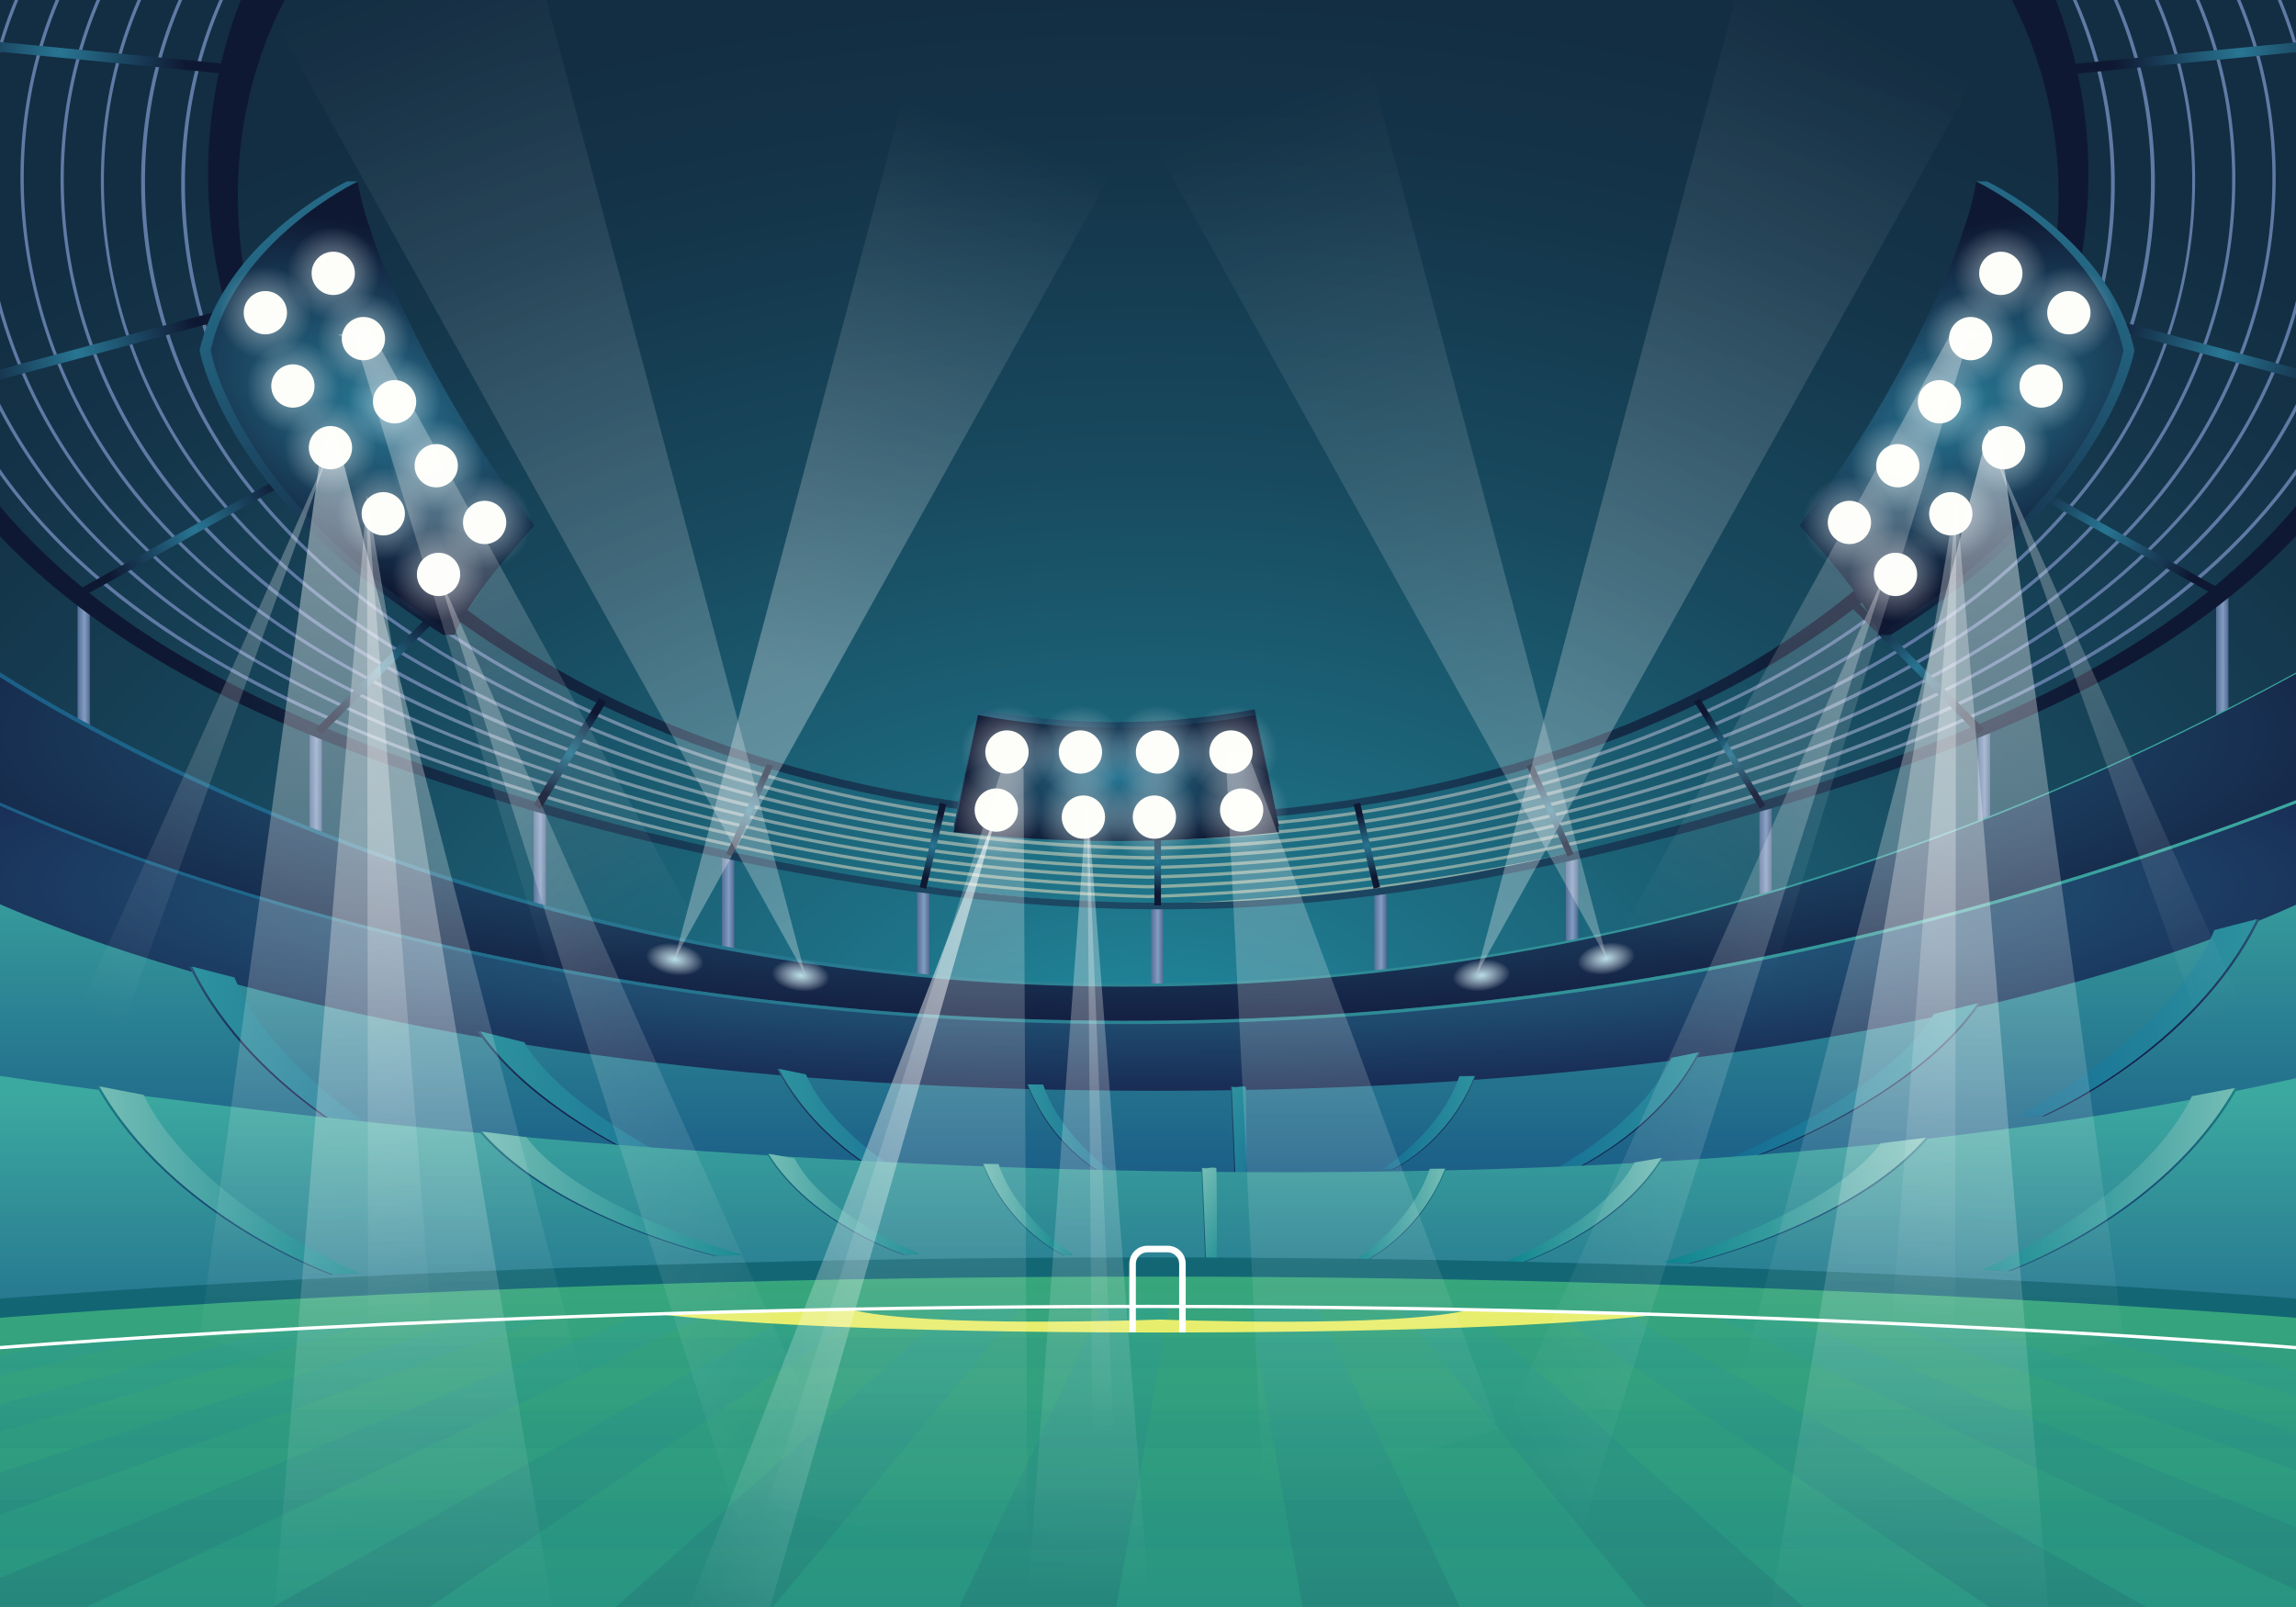 <?xml version="1.0" encoding="utf-8"?>
<!-- Generator: Adobe Illustrator 18.0.0, SVG Export Plug-In . SVG Version: 6.00 Build 0)  -->
<!DOCTYPE svg PUBLIC "-//W3C//DTD SVG 1.1//EN" "http://www.w3.org/Graphics/SVG/1.1/DTD/svg11.dtd">
<svg version="1.1" xmlns="http://www.w3.org/2000/svg" xmlns:xlink="http://www.w3.org/1999/xlink" x="0px" y="0px"
	 viewBox="0 0 1400 980" enable-background="new 0 0 1400 980" xml:space="preserve">
<rect x="0" y="0" width="1400" height="980" fill="#333333" stroke="none"/>
<g id="Background">
	
		<radialGradient id="SVGID_1_" cx="701.999" cy="661" r="1038.402" gradientTransform="matrix(1 0 0 0.655 0 227.948)" gradientUnits="userSpaceOnUse">
		<stop  offset="0" style="stop-color:#218FA3"/>
		<stop  offset="0.182" style="stop-color:#1E7388"/>
		<stop  offset="0.548" style="stop-color:#184A5F"/>
		<stop  offset="0.834" style="stop-color:#143449"/>
		<stop  offset="1" style="stop-color:#132D42"/>
	</radialGradient>
	<rect fill="url(#SVGID_1_)" width="1400" height="980"/>
</g>
<g id="Objects">
	<g>
		<defs>
			<rect id="SVGID_2_" width="1400" height="980"/>
		</defs>
		<clipPath id="SVGID_3_">
			<use xlink:href="#SVGID_2_"  overflow="visible"/>
		</clipPath>
		<g clip-path="url(#SVGID_3_)">
			<g>
				<linearGradient id="SVGID_4_" gradientUnits="userSpaceOnUse" x1="701.833" y1="581.938" x2="709.333" y2="581.938">
					<stop  offset="0" style="stop-color:#536E96"/>
					<stop  offset="0.552" style="stop-color:#839CC1"/>
					<stop  offset="1" style="stop-color:#516A91"/>
				</linearGradient>
				<rect x="701.8" y="553.5" fill="url(#SVGID_4_)" width="7.5" height="56.8"/>
				<linearGradient id="SVGID_5_" gradientUnits="userSpaceOnUse" x1="559.223" y1="570.724" x2="566.723" y2="570.724">
					<stop  offset="0" style="stop-color:#536E96"/>
					<stop  offset="0.552" style="stop-color:#839CC1"/>
					<stop  offset="1" style="stop-color:#516A91"/>
				</linearGradient>
				<rect x="559.2" y="542.3" fill="url(#SVGID_5_)" width="7.5" height="56.8"/>
				<linearGradient id="SVGID_6_" gradientUnits="userSpaceOnUse" x1="837.981" y1="588.599" x2="845.481" y2="588.599">
					<stop  offset="0" style="stop-color:#536E96"/>
					<stop  offset="0.552" style="stop-color:#839CC1"/>
					<stop  offset="1" style="stop-color:#516A91"/>
				</linearGradient>
				<rect x="838" y="542.3" fill="url(#SVGID_6_)" width="7.5" height="92.5"/>
				<linearGradient id="SVGID_7_" gradientUnits="userSpaceOnUse" x1="440.242" y1="568.621" x2="447.742" y2="568.621">
					<stop  offset="0" style="stop-color:#536E96"/>
					<stop  offset="0.552" style="stop-color:#839CC1"/>
					<stop  offset="1" style="stop-color:#516A91"/>
				</linearGradient>
				<rect x="440.2" y="522.4" fill="url(#SVGID_7_)" width="7.5" height="92.5"/>
				<linearGradient id="SVGID_8_" gradientUnits="userSpaceOnUse" x1="325.427" y1="539.668" x2="332.927" y2="539.668">
					<stop  offset="0" style="stop-color:#536E96"/>
					<stop  offset="0.552" style="stop-color:#839CC1"/>
					<stop  offset="1" style="stop-color:#516A91"/>
				</linearGradient>
				<rect x="325.4" y="493.4" fill="url(#SVGID_8_)" width="7.5" height="92.5"/>
				<linearGradient id="SVGID_9_" gradientUnits="userSpaceOnUse" x1="188.835" y1="490" x2="196.335" y2="490">
					<stop  offset="0" style="stop-color:#536E96"/>
					<stop  offset="0.552" style="stop-color:#839CC1"/>
					<stop  offset="1" style="stop-color:#516A91"/>
				</linearGradient>
				<rect x="188.8" y="443.7" fill="url(#SVGID_9_)" width="7.5" height="92.5"/>
				<linearGradient id="SVGID_10_" gradientUnits="userSpaceOnUse" x1="47.336" y1="411.119" x2="54.836" y2="411.119">
					<stop  offset="0" style="stop-color:#536E96"/>
					<stop  offset="0.552" style="stop-color:#839CC1"/>
					<stop  offset="1" style="stop-color:#516A91"/>
				</linearGradient>
				<rect x="47.3" y="364.8" fill="url(#SVGID_10_)" width="7.5" height="92.5"/>
				<linearGradient id="SVGID_11_" gradientUnits="userSpaceOnUse" x1="954.75" y1="568.437" x2="962.25" y2="568.437">
					<stop  offset="0" style="stop-color:#536E96"/>
					<stop  offset="0.552" style="stop-color:#839CC1"/>
					<stop  offset="1" style="stop-color:#516A91"/>
				</linearGradient>
				<rect x="954.8" y="522.2" fill="url(#SVGID_11_)" width="7.5" height="92.5"/>
				<linearGradient id="SVGID_12_" gradientUnits="userSpaceOnUse" x1="1072.752" y1="535.942" x2="1080.252" y2="535.942">
					<stop  offset="0" style="stop-color:#536E96"/>
					<stop  offset="0.552" style="stop-color:#839CC1"/>
					<stop  offset="1" style="stop-color:#516A91"/>
				</linearGradient>
				<rect x="1072.8" y="489.7" fill="url(#SVGID_12_)" width="7.5" height="92.5"/>
				<linearGradient id="SVGID_13_" gradientUnits="userSpaceOnUse" x1="1206.02" y1="490" x2="1213.52" y2="490">
					<stop  offset="0" style="stop-color:#536E96"/>
					<stop  offset="0.552" style="stop-color:#839CC1"/>
					<stop  offset="1" style="stop-color:#516A91"/>
				</linearGradient>
				<rect x="1206" y="443.7" fill="url(#SVGID_13_)" width="7.5" height="92.5"/>
				<linearGradient id="SVGID_14_" gradientUnits="userSpaceOnUse" x1="1351.269" y1="407.063" x2="1358.769" y2="407.063">
					<stop  offset="0" style="stop-color:#536E96"/>
					<stop  offset="0.552" style="stop-color:#839CC1"/>
					<stop  offset="1" style="stop-color:#516A91"/>
				</linearGradient>
				<rect x="1351.3" y="360.8" fill="url(#SVGID_14_)" width="7.5" height="92.5"/>
				<g>
					<radialGradient id="SVGID_15_" cx="700" cy="242.495" r="439.218" gradientUnits="userSpaceOnUse">
						<stop  offset="0" style="stop-color:#B8E1A5"/>
						<stop  offset="1" style="stop-color:#5F7AA4"/>
					</radialGradient>
					<path fill="url(#SVGID_15_)" d="M700,500.6c-95.6,0-190.9-16.7-275.6-48.3c-46.4-17.3-88.8-38.9-125.9-64.1
						c-40.1-27.2-74.3-58.9-101.7-94.1c-33.6-43.3-54.4-95.3-60.2-150.5c-5.9-56.2,4.4-111.3,29.8-159.2l1.8,0.9
						c-50.6,95.7-38.4,219.3,30.2,307.6C316.2,444.6,534.8,498.6,700,498.6c165.2,0,383.8-54,501.6-205.7
						c68.6-88.3,80.7-211.9,30.2-307.6l1.8-0.9c25.4,48,35.7,103,29.8,159.2c-5.8,55.2-26.6,107.3-60.2,150.5
						c-27.4,35.2-61.6,66.9-101.7,94.1c-37.2,25.2-79.5,46.8-125.9,64.1C890.9,483.9,795.6,500.6,700,500.6z"/>
					<radialGradient id="SVGID_16_" cx="700" cy="244.763" r="456.067" gradientUnits="userSpaceOnUse">
						<stop  offset="0" style="stop-color:#B8E1A5"/>
						<stop  offset="1" style="stop-color:#5F7AA4"/>
					</radialGradient>
					<path fill="url(#SVGID_16_)" d="M700,506.5c-102.2-0.5-204.3-18.8-295.1-52.8c-101-37.8-178.8-91.1-231.3-158.3
						c-34.1-43.7-55.4-96.2-61.4-151.7C106.1,87.1,116.4,31.5,142-17l1.8,0.9c-50.9,96.3-38.3,221,31.4,310.3
						c52.3,66.9,129.8,119.9,230.4,157.6C496.2,485.8,598,504,700,504.5c102-0.5,203.8-18.7,294.4-52.6
						c100.6-37.7,178.1-90.8,230.4-157.6c69.7-89.2,82.3-213.9,31.4-310.3l1.8-0.9c25.6,48.5,35.9,104.1,29.8,160.7
						c-6,55.5-27.2,108-61.4,151.7c-52.5,67.2-130.3,120.4-231.3,158.3C904.3,487.7,802.2,506,700,506.5z"/>
					<radialGradient id="SVGID_17_" cx="700" cy="247.03" r="472.967" gradientUnits="userSpaceOnUse">
						<stop  offset="0" style="stop-color:#B8E1A5"/>
						<stop  offset="1" style="stop-color:#5F7AA4"/>
					</radialGradient>
					<path fill="url(#SVGID_17_)" d="M700,512.4c-105.8-1-211.9-19.8-307-54.4c-107.6-39.2-189.2-93.5-242.5-161.2
						c-34.7-44.2-56.3-97.1-62.6-152.9c-6.4-57.1,3.9-113.2,29.8-162.2l1.8,0.9c-51.3,97-38.2,222.7,32.6,312.9
						c53,67.5,134.3,121.5,241.6,160.6c94.9,34.5,200.8,53.3,306.3,54.3c105.5-1,211.5-19.8,306.3-54.3
						c107.3-39.1,188.6-93.1,241.6-160.6c70.8-90.2,83.9-215.9,32.6-312.9l1.8-0.9c25.9,49,36.2,105.1,29.8,162.2
						c-6.3,55.8-27.9,108.7-62.6,152.9c-53.3,67.8-134.9,122-242.5,161.2C911.9,492.6,805.8,511.4,700,512.4z"/>
					<radialGradient id="SVGID_18_" cx="700" cy="249.298" r="489.911" gradientUnits="userSpaceOnUse">
						<stop  offset="0" style="stop-color:#B8E1A5"/>
						<stop  offset="1" style="stop-color:#5F7AA4"/>
					</radialGradient>
					<path fill="url(#SVGID_18_)" d="M700,518.3c-109.3-1.5-219.5-20.9-318.9-56c-115.9-41.1-198.9-94.8-253.7-164.2
						C92.1,253.4,70,200.1,63.5,144C56.8,86.5,67.1,29.9,93.3-19.7l1.8,0.9c-52.4,99.2-39.1,223,33.8,315.6
						c54.6,69.1,137.3,122.6,252.8,163.5c99.2,35.1,209.3,54.4,318.3,55.9c109-1.5,219.1-20.8,318.3-55.9
						c115.5-40.9,198.2-94.4,252.8-163.5c73-92.5,86.3-216.4,33.8-315.6l1.8-0.9c26.2,49.5,36.5,106.1,29.8,163.7
						c-6.5,56.1-28.6,109.4-63.8,154.1c-54.9,69.4-137.9,123.1-253.7,164.2C919.5,497.4,809.3,516.8,700,518.3z"/>
					<radialGradient id="SVGID_19_" cx="700" cy="251.566" r="506.897" gradientUnits="userSpaceOnUse">
						<stop  offset="0" style="stop-color:#B8E1A5"/>
						<stop  offset="1" style="stop-color:#5F7AA4"/>
					</radialGradient>
					<path fill="url(#SVGID_19_)" d="M700,524.2c-112.7-2-227.1-21.9-330.9-57.7c-122.6-42.3-209.3-97-265-167.1
						c-35.8-45.2-58.3-98.8-65.1-155.2C32.1,86.1,42.4,29,68.9-21l1.8,0.9c-52.8,99.8-39,224.8,35.1,318.2
						c55.5,69.8,141.8,124.3,264,166.4c103.6,35.7,217.8,55.6,330.2,57.6c112.4-2,226.6-21.9,330.2-57.6
						c122.2-42.2,208.6-96.6,264-166.4c74.1-93.5,87.8-218.4,35.1-318.2l1.8-0.9c26.5,50.1,36.8,107.2,29.8,165.2
						c-6.8,56.4-29.3,110.1-65.1,155.2c-55.7,70.1-142.4,124.8-265,167.1C927.1,502.2,812.7,522.2,700,524.2z"/>
					<radialGradient id="SVGID_20_" cx="700" cy="253.834" r="523.919" gradientUnits="userSpaceOnUse">
						<stop  offset="0" style="stop-color:#B8E1A5"/>
						<stop  offset="1" style="stop-color:#5F7AA4"/>
					</radialGradient>
					<path fill="url(#SVGID_20_)" d="M700,530.1c-116-2.5-234.6-23-342.8-59.3c-59.3-19.9-108.7-41.5-151-65.9
						c-52.5-30.3-93.4-64.3-125.2-104.1C44.7,255.1,21.8,201,14.7,144.3C7.5,85.8,17.8,28.2,44.5-22.4l1.8,0.9
						C-6.8,79.1,7.4,205,82.6,299.5c57.1,71.6,144.6,125.4,275.3,169.4c108.1,36.3,226.4,56.8,342.2,59.2
						c115.7-2.4,234.1-22.9,342.1-59.2c130.7-44,218.1-97.8,275.3-169.4c75.2-94.4,89.4-220.4,36.3-320.9l1.8-0.9
						c26.7,50.6,37,108.2,29.8,166.7c-7,56.7-29.9,110.8-66.3,156.4c-31.8,39.8-72.7,73.9-125.2,104.1
						c-42.3,24.4-91.7,45.9-151,65.9C934.5,507.1,816,527.6,700,530.1z"/>
					<radialGradient id="SVGID_21_" cx="700" cy="256.102" r="540.92" gradientUnits="userSpaceOnUse">
						<stop  offset="0" style="stop-color:#B8E1A5"/>
						<stop  offset="1" style="stop-color:#5F7AA4"/>
					</radialGradient>
					<path fill="url(#SVGID_21_)" d="M700,535.9c-119.3-2.9-242-24-354.8-61c-86.7-28.5-210.8-77.3-287.4-173
						C-18.9,206-33.7,78.2,20.1-23.7l1.8,0.9C-31.6,78.4-16.8,205.4,59.4,300.8c76.3,95.2,200,143.9,286.5,172.3
						C458.5,510,581,531,700,533.9c119-2.9,241.5-24,354.1-60.9c86.4-28.4,210.2-77.1,286.5-172.3c76.3-95.4,91-222.4,37.5-323.6
						l1.8-0.9c53.9,101.9,39.1,229.8-37.7,325.7c-76.6,95.6-200.7,144.5-287.4,173C941.9,511.9,819.3,533,700,535.9z"/>
					<radialGradient id="SVGID_22_" cx="700" cy="258.37" r="558.06" gradientUnits="userSpaceOnUse">
						<stop  offset="0" style="stop-color:#B8E1A5"/>
						<stop  offset="1" style="stop-color:#5F7AA4"/>
					</radialGradient>
					<path fill="url(#SVGID_22_)" d="M700,541.8c-122.5-3.4-249.3-25-366.7-62.6c-66.1-21.2-117.8-42.4-162.7-66.9
						c-57.7-31.4-102.1-67-135.9-109C-2.7,256.7-26.5,201.8-34,144.6c-7.8-59.4,2.5-118,29.8-169.7l1.8,0.9
						C-56.3,77.7-41.1,205.8,36.3,302.1c76.7,95.3,199.4,143.7,297.7,175.2c117.2,37.5,243.8,59.2,366.1,62.5
						c122.2-3.4,248.8-25,366-62.5c98.3-31.5,221-79.9,297.7-175.2c77.4-96.3,92.6-224.4,38.7-326.2l1.8-0.9
						c27.3,51.6,37.6,110.3,29.8,169.7c-7.5,57.3-31.3,112.2-68.7,158.8c-33.8,42-78.2,77.7-135.9,109
						c-44.9,24.4-96.6,45.7-162.7,66.9C949.3,516.8,822.5,538.5,700,541.8z"/>
					<radialGradient id="SVGID_23_" cx="700" cy="260.638" r="575.174" gradientUnits="userSpaceOnUse">
						<stop  offset="0" style="stop-color:#B8E1A5"/>
						<stop  offset="1" style="stop-color:#5F7AA4"/>
					</radialGradient>
					<path fill="url(#SVGID_23_)" d="M700,547.7c-127.5-3.9-254.8-25.5-378.6-64.2c-69.2-21.7-122.7-43.1-168.6-67.4
						C92.6,384.2,46.4,347.8,11.5,304.6c-38-47.1-62.2-102.4-69.9-159.9c-8.1-59.8,2.2-119,29.8-171.1l1.8,0.9
						C-81,77-65.4,206.1,13.1,303.4c78,96.6,206,145.9,308.9,178.2c123.6,38.7,250.8,60.3,378,64.2c127.2-3.8,254.3-25.4,378-64.2
						c102.9-32.2,230.9-81.6,308.9-178.2c78.5-97.3,94.1-226.3,40-328.9l1.8-0.9c27.6,52.2,37.9,111.3,29.8,171.1
						c-7.8,57.6-32,112.9-69.9,159.9c-34.8,43.1-81,79.6-141.3,111.5c-45.9,24.3-99.4,45.7-168.6,67.4
						C954.8,522.2,827.4,543.9,700,547.7z"/>
					<radialGradient id="SVGID_24_" cx="700" cy="262.906" r="592.314" gradientUnits="userSpaceOnUse">
						<stop  offset="0" style="stop-color:#B8E1A5"/>
						<stop  offset="1" style="stop-color:#5F7AA4"/>
					</radialGradient>
					<path fill="url(#SVGID_24_)" d="M700,553.6c-130.6-4.3-262-26.5-390.6-65.9C195.1,452.7,67.6,403.7-11.6,305.9
						c-38.5-47.6-63.1-103.3-71.2-161.1C-91.1,84.6-80.8,24.9-53-27.8l1.8,0.9c-54.6,103.2-38.4,233.4,41.2,331.5
						C68.8,402,196,450.8,310,485.8c128.4,39.4,259.6,61.5,390,65.8c130.3-4.3,261.5-26.4,389.9-65.8c114-35,241.3-83.8,320.1-181.1
						c79.6-98.2,95.7-228.3,41.2-331.5l1.8-0.9c27.8,52.7,38.1,112.4,29.8,172.6c-8,57.8-32.6,113.6-71.2,161.1
						c-79.2,97.7-206.7,146.7-321.1,181.8C961.9,527.1,830.6,549.3,700,553.6z"/>
				</g>
				<g>
					<g>
						<radialGradient id="SVGID_25_" cx="700" cy="240.23" r="445.48" gradientUnits="userSpaceOnUse">
							<stop  offset="0" style="stop-color:#287693"/>
							<stop  offset="1" style="stop-color:#0F1832"/>
						</radialGradient>
						<path fill="url(#SVGID_25_)" d="M700,501.6c18.5,0,36.8-0.7,54.7-1.9c4.5-0.3,8.9-0.6,13.4-1c4.4-0.4,8.8-0.8,13.2-1.2
							c4.4-0.4,8.8-0.9,13.1-1.4c4.4-0.5,8.7-0.9,13-1.6c4.3-0.6,8.6-1.2,12.9-1.7c4.3-0.7,8.5-1.3,12.7-2c4.2-0.6,8.4-1.4,12.6-2.1
							c4.2-0.8,8.3-1.4,12.5-2.3c4.1-0.8,8.2-1.6,12.3-2.5c4.1-0.8,8.1-1.8,12.2-2.7c8.1-1.7,16-3.8,23.9-5.7
							c3.9-1,7.8-2.1,11.7-3.1c3.9-1,7.8-2.1,11.6-3.3c3.8-1.1,7.6-2.3,11.4-3.4c3.8-1.2,7.5-2.4,11.2-3.6c7.5-2.3,14.8-5,22-7.5
							c3.6-1.3,7.2-2.7,10.8-4c1.8-0.7,3.6-1.4,5.3-2l2.7-1l2.6-1.1c28-11.3,54.3-23.9,78.5-37.9c24.2-14,46.3-29.2,66.3-45.4
							c20-16.1,37.8-33.2,53.3-50.8c2-2.1,3.8-4.4,5.7-6.6c1.9-2.2,3.7-4.4,5.5-6.6c1.9-2.2,3.6-4.5,5.3-6.7
							c0.9-1.1,1.7-2.2,2.6-3.4c0.9-1.1,1.6-2.3,2.5-3.4c1.6-2.3,3.3-4.5,4.8-6.8c1.5-2.3,3.1-4.6,4.6-6.9c1.5-2.3,2.9-4.6,4.3-6.9
							c1.4-2.3,2.7-4.6,4.1-6.9c2.7-4.6,5.1-9.3,7.5-13.9c2.2-4.7,4.5-9.2,6.5-13.9c1-2.3,2.1-4.6,3-6.9c0.9-2.3,1.8-4.6,2.7-6.9
							c0.9-2.3,1.7-4.6,2.5-6.8c0.8-2.3,1.6-4.5,2.3-6.8c0.7-2.3,1.4-4.5,2.2-6.7c0.7-2.2,1.3-4.5,1.9-6.7c1.3-4.4,2.3-8.8,3.4-13.2
							c0.5-2.2,0.9-4.3,1.4-6.5c0.4-2.1,1-4.3,1.3-6.4c0.7-4.3,1.6-8.4,2.1-12.5c2.4-16.5,3.4-32,3.3-46.4
							c-0.1-14.4-1.2-27.5-2.9-39.4c-1.7-11.9-3.8-22.5-6.3-31.9c-4.8-18.7-10.1-32.3-14-41.2c-0.5-1.1-0.9-2.2-1.3-3.2
							c-0.4-1-0.9-1.9-1.2-2.7c-0.8-1.7-1.4-3-1.9-4.1c-1-2.2-1.5-3.3-1.5-3.3l-11.3,6l-11.3,6c0,0,0.5,1,1.6,2.9
							c0.5,1,1.2,2.2,2,3.6c0.4,0.7,0.8,1.5,1.3,2.4c0.4,0.9,0.9,1.8,1.4,2.8c4,7.9,9.7,20,15,36.9c2.8,8.5,5.2,18.2,7.4,29.1
							c2.1,11,3.8,23.2,4.5,36.6c0.7,13.4,0.5,28.1-1.2,43.7c-0.3,3.9-1,7.9-1.5,11.9c-0.2,2-0.7,4-1,6.1c-0.4,2-0.7,4.1-1.1,6.2
							c-0.9,4.1-1.7,8.4-2.8,12.6c-0.5,2.1-1,4.3-1.6,6.4c-0.6,2.1-1.2,4.3-1.8,6.5c-0.6,2.2-1.3,4.3-2,6.5
							c-0.7,2.2-1.4,4.4-2.2,6.6c-0.8,2.2-1.6,4.4-2.4,6.6c-0.8,2.2-1.7,4.4-2.6,6.7c-1.7,4.5-3.8,8.9-5.7,13.5
							c-2.2,4.5-4.3,9-6.7,13.5c-1.2,2.3-2.4,4.5-3.7,6.8c-1.3,2.2-2.5,4.5-3.9,6.8c-1.4,2.2-2.8,4.5-4.2,6.7
							c-1.4,2.3-2.9,4.4-4.4,6.7c-0.8,1.1-1.5,2.3-2.3,3.4c-0.8,1.1-1.6,2.2-2.4,3.3c-1.6,2.2-3.2,4.5-4.9,6.6
							c-1.7,2.2-3.5,4.4-5.2,6.6c-1.8,2.2-3.5,4.5-5.4,6.6c-14.6,17.5-31.6,34.6-50.8,50.9c-19.2,16.3-40.7,31.7-64.3,46
							c-23.6,14.2-49.4,27.1-77,38.7l-2.6,1.1l-2.6,1c-1.7,0.7-3.5,1.4-5.3,2.1c-3.5,1.4-7,2.8-10.6,4.1c-7.2,2.6-14.4,5.4-21.8,7.7
							c-3.7,1.2-7.4,2.5-11.1,3.7c-3.7,1.2-7.5,2.3-11.3,3.5c-3.8,1.2-7.6,2.3-11.5,3.3c-3.9,1.1-7.7,2.2-11.6,3.2
							c-7.8,2-15.7,4.1-23.7,5.9c-4,0.9-8,1.9-12.1,2.7c-4.1,0.8-8.1,1.7-12.2,2.5c-4.1,0.9-8.2,1.6-12.4,2.3
							c-4.1,0.8-8.3,1.6-12.5,2.2c-4.2,0.7-8.4,1.4-12.6,2c-4.2,0.6-8.5,1.2-12.8,1.8c-4.3,0.6-8.6,1.1-12.9,1.6
							c-4.3,0.5-8.7,1.1-13,1.4c-4.4,0.4-8.8,0.8-13.2,1.3c-4.4,0.3-8.9,0.7-13.3,1c-17.8,1.2-36,1.9-54.4,1.9
							c-18.4,0-36.6-0.7-54.4-1.9c-4.5-0.3-8.9-0.7-13.3-1c-4.4-0.4-8.8-0.8-13.2-1.3c-4.4-0.4-8.7-0.9-13-1.4
							c-4.3-0.5-8.6-1-12.9-1.6c-4.3-0.6-8.5-1.2-12.8-1.8c-4.2-0.7-8.4-1.4-12.6-2c-4.2-0.6-8.4-1.4-12.5-2.2
							c-4.1-0.8-8.3-1.5-12.4-2.3c-4.1-0.8-8.2-1.7-12.2-2.5c-4.1-0.8-8.1-1.8-12.1-2.7c-8-1.8-15.9-3.9-23.7-5.9
							c-3.9-1-7.8-2.2-11.6-3.2c-3.8-1.1-7.7-2.1-11.5-3.3c-3.8-1.2-7.6-2.3-11.3-3.5c-3.7-1.2-7.4-2.5-11.1-3.7
							c-7.4-2.4-14.6-5.2-21.8-7.7c-3.6-1.3-7.1-2.8-10.6-4.1c-1.8-0.7-3.5-1.4-5.3-2.1l-2.6-1l-2.6-1.1
							c-27.6-11.6-53.4-24.5-77-38.7c-23.6-14.3-45.1-29.7-64.3-46C246,340.1,229,323,214.4,305.4c-1.9-2.1-3.6-4.4-5.4-6.6
							c-1.7-2.2-3.5-4.4-5.2-6.6c-1.8-2.2-3.3-4.4-4.9-6.6c-0.8-1.1-1.6-2.2-2.4-3.3c-0.8-1.1-1.5-2.2-2.3-3.4
							c-1.5-2.2-3-4.4-4.4-6.7c-1.4-2.3-2.8-4.5-4.2-6.7c-1.3-2.2-2.6-4.5-3.9-6.8c-1.3-2.2-2.5-4.5-3.7-6.8
							c-2.4-4.5-4.5-9-6.7-13.5c-2-4.5-4-9-5.7-13.5c-0.9-2.2-1.8-4.4-2.6-6.7c-0.8-2.2-1.6-4.4-2.4-6.6c-0.8-2.2-1.4-4.4-2.2-6.6
							c-0.7-2.2-1.4-4.3-2-6.5c-0.6-2.2-1.2-4.3-1.8-6.5c-0.6-2.1-1.1-4.3-1.6-6.4c-1.1-4.2-1.9-8.5-2.8-12.6
							c-0.4-2.1-0.7-4.1-1.1-6.2c-0.3-2.1-0.7-4.1-1-6.1c-0.5-4.1-1.2-8-1.5-11.9c-1.6-15.7-1.9-30.3-1.2-43.7
							c0.7-13.4,2.3-25.7,4.5-36.6c2.1-11,4.6-20.7,7.4-29.1c5.3-17,11-29.1,15-36.9c0.5-1,1-1.9,1.4-2.8c0.5-0.8,0.9-1.6,1.3-2.4
							c0.8-1.5,1.5-2.7,2-3.6c1.1-1.9,1.6-2.9,1.6-2.9l-11.3-6l-11.3-6c0,0-0.5,1.1-1.5,3.3c-0.5,1.1-1.2,2.5-1.9,4.1
							c-0.4,0.8-0.8,1.7-1.2,2.7c-0.4,1-0.9,2-1.3,3.2c-3.8,8.9-9.2,22.5-14,41.2c-2.5,9.3-4.6,20-6.3,31.9
							c-1.7,11.9-2.8,25.1-2.9,39.4c-0.1,14.4,0.9,29.9,3.3,46.4c0.5,4.1,1.4,8.3,2.1,12.5c0.4,2.1,0.9,4.2,1.3,6.4
							c0.5,2.1,0.9,4.3,1.4,6.5c1.1,4.3,2.1,8.7,3.4,13.2c0.6,2.2,1.2,4.5,1.9,6.7c0.7,2.2,1.4,4.5,2.2,6.7c0.7,2.3,1.5,4.5,2.3,6.8
							c0.8,2.3,1.6,4.6,2.5,6.8c0.9,2.3,1.8,4.6,2.7,6.9c0.9,2.3,2,4.6,3,6.9c1.9,4.6,4.3,9.2,6.5,13.9c2.4,4.6,4.8,9.3,7.5,13.9
							c1.3,2.3,2.6,4.7,4.1,6.9c1.4,2.3,2.8,4.6,4.3,6.9c1.5,2.3,3,4.6,4.6,6.9c1.5,2.3,3.2,4.5,4.8,6.8c0.8,1.1,1.6,2.3,2.5,3.4
							c0.9,1.1,1.7,2.2,2.6,3.4c1.7,2.2,3.4,4.5,5.3,6.7c1.8,2.2,3.7,4.4,5.5,6.6c1.9,2.2,3.7,4.5,5.7,6.6
							c15.5,17.6,33.3,34.7,53.3,50.8c20,16.2,42.2,31.4,66.3,45.4c24.2,14,50.5,26.6,78.5,37.9l2.6,1.1l2.7,1
							c1.8,0.7,3.5,1.3,5.3,2c3.6,1.3,7.1,2.8,10.8,4c7.3,2.5,14.5,5.2,22,7.5c3.7,1.2,7.5,2.4,11.2,3.6c3.8,1.1,7.6,2.3,11.4,3.4
							c3.8,1.2,7.7,2.2,11.6,3.3c3.9,1,7.8,2.1,11.7,3.1c7.9,1.9,15.8,4,23.9,5.7c4,0.9,8.1,1.9,12.2,2.7c4.1,0.8,8.2,1.6,12.3,2.5
							c4.1,0.9,8.3,1.5,12.5,2.3c4.2,0.7,8.4,1.5,12.6,2.1c4.2,0.7,8.5,1.3,12.7,2c4.3,0.6,8.6,1.1,12.9,1.7c4.3,0.6,8.6,1.1,13,1.6
							c4.4,0.5,8.7,1,13.1,1.4c4.4,0.4,8.8,0.8,13.2,1.2c4.4,0.3,8.9,0.6,13.4,1C663.2,500.9,681.5,501.6,700,501.6z"/>
					</g>
				</g>
				<g>
					<g>
						<radialGradient id="SVGID_26_" cx="700" cy="260.601" r="598.977" gradientUnits="userSpaceOnUse">
							<stop  offset="0" style="stop-color:#287693"/>
							<stop  offset="1" style="stop-color:#0F1832"/>
						</radialGradient>
						<path fill="url(#SVGID_26_)" d="M700.1,554.5c23.5,0.2,46.6-0.3,69.3-1.8c22.7-1.5,45-3.6,66.8-6.3
							c21.8-2.8,43.2-6.1,64.2-9.9c20.9-3.9,41.4-8,61.5-12.5c20-4.6,39.6-9.3,58.8-14.4c2.4-0.6,4.8-1.3,7.2-1.9
							c2.4-0.6,4.8-1.3,7.1-1.9c4.7-1.3,9.4-2.6,14.1-3.9c4.7-1.3,9.3-2.7,14-4c2.3-0.7,4.6-1.3,6.9-2c2.3-0.7,4.6-1.4,6.9-2
							c36.6-10.7,71.6-21.9,104.7-34.3c33.1-12.4,64.2-25.9,93-40.9c28.8-15,55.2-31.6,78.7-49.8c23.5-18.1,44.1-37.8,61.4-58.4
							c17.2-20.7,31.3-42,42.4-63.3c1.4-2.7,2.8-5.3,4-8c1.3-2.7,2.6-5.3,3.8-7.9c1.2-2.7,2.3-5.3,3.5-7.9c0.6-1.3,1.1-2.6,1.6-3.9
							c0.5-1.3,1.1-2.6,1.6-3.9c0.5-1.3,1-2.6,1.6-3.9c0.5-1.3,1-2.6,1.4-3.9c0.9-2.6,1.9-5.2,2.8-7.8c1.7-5.2,3.4-10.3,4.8-15.4
							c5.9-20.3,9.2-39.7,10.9-57.8c1.7-18.1,1.6-34.9,0.5-50.1c-1.1-15.2-3.2-28.8-5.9-40.7c-2.7-11.9-5.5-22.3-8.5-31
							c-0.7-2.2-1.4-4.3-2.1-6.3c-0.7-2-1.5-3.9-2.1-5.6c-0.7-1.8-1.3-3.5-2-5.1c-0.7-1.6-1.3-3.1-1.9-4.5c-0.6-1.4-1.2-2.7-1.7-4
							c-0.5-1.2-1-2.4-1.5-3.4c-1-2.1-1.8-3.8-2.5-5.2c-1.3-2.8-2-4.2-2-4.2l-11.3,6l-11.3,6c0,0,0.7,1.2,2,3.7
							c0.7,1.2,1.5,2.8,2.5,4.6c0.5,0.9,1,1.9,1.6,3.1c0.5,1.1,1.1,2.3,1.7,3.6c0.6,1.3,1.3,2.6,2,4c0.7,1.4,1.3,3,2,4.6
							c0.7,1.6,1.4,3.3,2.2,5.1c0.8,1.8,1.4,3.7,2.2,5.6c3.1,7.8,6.2,17.2,9.1,28.1c2.9,10.9,5.4,23.4,7,37.5
							c1.6,14.1,2.3,29.7,1.3,46.7c-1,17-3.5,35.5-8.4,54.9c-1.1,4.9-2.6,9.7-4.1,14.7c-0.8,2.5-1.6,5-2.4,7.5
							c-0.4,1.3-0.8,2.5-1.2,3.8c-0.5,1.3-0.9,2.5-1.4,3.8c-0.5,1.3-0.9,2.5-1.4,3.8c-0.5,1.3-0.9,2.6-1.5,3.8
							c-1,2.5-2.1,5.1-3.1,7.7c-1.1,2.6-2.3,5.1-3.4,7.7c-1.1,2.6-2.4,5.1-3.6,7.7c-9.9,20.7-22.9,41.6-39,61.9
							c-16.1,20.3-35.7,39.8-58.2,58c-22.6,18.2-48.2,35-76.3,50.3c-28.1,15.3-58.8,29.2-91.4,42c-32.7,12.7-67.4,24.3-103.8,35.4
							c-2.3,0.7-4.6,1.4-6.8,2.1c-2.3,0.7-4.6,1.4-6.9,2c-4.6,1.4-9.2,2.7-13.9,4.1c-4.7,1.3-9.3,2.7-14.1,4c-2.4,0.7-4.7,1.3-7.1,2
							c-2.4,0.6-4.7,1.3-7.1,1.9c-19,5.3-38.6,10.1-58.5,14.8c-19.9,4.7-40.3,8.9-61.2,12.9c-20.9,3.8-42.2,7.2-63.9,10.1
							c-21.8,2.8-43.9,5-66.6,6.5c-22.6,1.5-45.6,2-69,1.8c-2.9,0-5.8-0.1-8.8-0.1c-2.9,0-5.8-0.1-8.7-0.2
							c-5.8-0.2-11.6-0.4-17.3-0.6c-11.5-0.6-22.9-1.2-34.2-2.1c-5.6-0.4-11.3-0.8-16.9-1.4c-5.6-0.5-11.2-1-16.7-1.6
							c-5.5-0.6-11.1-1.3-16.5-1.9c-2.7-0.3-5.5-0.7-8.2-1c-2.7-0.4-5.5-0.7-8.2-1.1c-2.7-0.4-5.4-0.7-8.1-1.1
							c-2.7-0.4-5.4-0.8-8.1-1.2c-5.4-0.8-10.7-1.6-16.1-2.4c-5.3-0.9-10.6-1.7-15.9-2.6c-5.3-0.8-10.5-1.9-15.7-2.8
							c-10.4-1.8-20.8-3.9-31-5.9c-10.2-2.1-20.3-4.2-30.3-6.5c-10-2.2-19.9-4.5-29.7-6.8c-9.8-2.3-19.5-4.7-29-7.2
							c-19.1-5-37.8-10.2-56-15.7c-36.4-11.1-71.1-22.7-103.8-35.4c-32.7-12.7-63.3-26.6-91.4-42c-28.1-15.3-53.7-32.1-76.3-50.3
							c-22.5-18.2-42.1-37.7-58.2-58c-16.1-20.3-29.1-41.2-39-61.9c-1.3-2.6-2.5-5.1-3.6-7.7c-1.1-2.6-2.3-5.1-3.4-7.7
							c-1-2.6-2.1-5.1-3.1-7.7c-0.5-1.3-1-2.5-1.5-3.8c-0.5-1.3-0.9-2.5-1.4-3.8c-0.5-1.3-0.9-2.5-1.4-3.8c-0.4-1.3-0.8-2.5-1.2-3.8
							c-0.8-2.5-1.7-5-2.4-7.5c-1.4-5-2.9-9.9-4.1-14.7c-4.9-19.4-7.4-37.8-8.4-54.9c-1-17-0.3-32.7,1.3-46.7
							c1.6-14.1,4.1-26.6,7-37.5c2.9-10.9,6-20.3,9.1-28.1c0.8-2,1.5-3.9,2.2-5.6c0.8-1.8,1.5-3.5,2.2-5.1c0.7-1.6,1.3-3.2,2-4.6
							c0.7-1.4,1.3-2.8,2-4c0.6-1.3,1.2-2.4,1.7-3.6c0.5-1.1,1-2.1,1.6-3.1c1-1.9,1.8-3.4,2.5-4.6c1.3-2.5,2-3.7,2-3.7l-11.3-6
							l-11.3-6c0,0-0.7,1.4-2,4.2c-0.7,1.4-1.5,3.1-2.5,5.2c-0.5,1-1,2.2-1.5,3.4c-0.5,1.2-1.1,2.6-1.7,4c-0.6,1.4-1.2,2.9-1.9,4.5
							c-0.7,1.6-1.3,3.3-2,5.1c-0.7,1.8-1.4,3.7-2.1,5.6c-0.7,2-1.4,4.1-2.1,6.3c-3,8.7-5.9,19-8.5,31c-2.7,11.9-4.8,25.5-5.9,40.7
							c-1.1,15.2-1.2,32,0.5,50.1c1.7,18.1,5,37.5,10.9,57.8c1.4,5.1,3.1,10.2,4.8,15.4c0.9,2.6,1.8,5.2,2.8,7.8
							c0.5,1.3,0.9,2.6,1.4,3.9c0.5,1.3,1,2.6,1.6,3.9c0.5,1.3,1,2.6,1.6,3.9c0.5,1.3,1.1,2.6,1.6,3.9c1.2,2.6,2.3,5.3,3.5,7.9
							c1.2,2.6,2.5,5.3,3.8,7.9c1.2,2.7,2.6,5.3,4,8c11,21.3,25.1,42.7,42.4,63.3c17.3,20.6,37.9,40.3,61.4,58.4
							c23.5,18.1,49.9,34.7,78.7,49.8c28.8,15,60,28.5,93,40.9c33.1,12.4,68.1,23.5,104.7,34.3c18.3,5.3,37.1,10.4,56.3,15.2
							c9.6,2.4,19.3,4.8,29.2,7c9.8,2.2,19.8,4.5,29.8,6.6c10,2.2,20.2,4.2,30.4,6.3c10.3,1.9,20.6,4,31.1,5.7
							c5.2,0.9,10.5,1.9,15.8,2.7c5.3,0.8,10.6,1.7,16,2.6c5.3,0.8,10.7,1.6,16.1,2.4c2.7,0.4,5.4,0.8,8.1,1.2
							c2.7,0.3,5.4,0.7,8.2,1c2.7,0.3,5.5,0.7,8.2,1.1c2.7,0.4,5.5,0.7,8.2,1c5.5,0.6,11.1,1.2,16.6,1.8c5.6,0.6,11.2,1.1,16.8,1.6
							c5.6,0.6,11.3,1,16.9,1.4c11.3,0.9,22.8,1.5,34.3,2.1c5.8,0.2,11.6,0.4,17.4,0.6c2.9,0.1,5.8,0.1,8.8,0.2
							C694.3,554.4,697.2,554.4,700.1,554.5z"/>
					</g>
				</g>
				<g>
					<radialGradient id="SVGID_27_" cx="36.31" cy="32.115" r="77.61" gradientUnits="userSpaceOnUse">
						<stop  offset="0" style="stop-color:#287693"/>
						<stop  offset="1" style="stop-color:#0F1832"/>
					</radialGradient>
					<polygon fill="url(#SVGID_27_)" points="144.6,45.7 -72.6,24.5 -72,18.6 145.2,39.7 					"/>
				</g>
				<g>
					<radialGradient id="SVGID_28_" cx="705.864" cy="525.864" r="18.613" gradientUnits="userSpaceOnUse">
						<stop  offset="0" style="stop-color:#287693"/>
						<stop  offset="1" style="stop-color:#0F1832"/>
					</radialGradient>
					<rect x="703.9" y="499.6" fill="url(#SVGID_28_)" width="4" height="52.5"/>
				</g>
				<g>
					<radialGradient id="SVGID_29_" cx="568.904" cy="515.751" r="19.393" gradientUnits="userSpaceOnUse">
						<stop  offset="0" style="stop-color:#287693"/>
						<stop  offset="1" style="stop-color:#0F1832"/>
					</radialGradient>
					<polygon fill="url(#SVGID_29_)" points="564.7,542 560.8,541 573.1,489.5 577,490.5 					"/>
				</g>
				<g>
					<radialGradient id="SVGID_30_" cx="47.336" cy="215.741" r="73.367" gradientUnits="userSpaceOnUse">
						<stop  offset="0" style="stop-color:#287693"/>
						<stop  offset="1" style="stop-color:#0F1832"/>
					</radialGradient>
					<polygon fill="url(#SVGID_30_)" points="-50.6,245.1 -52.2,239.3 145.3,186.4 146.8,192.2 					"/>
				</g>
				<g>
					<radialGradient id="SVGID_31_" cx="118.673" cy="322.976" r="59.233" gradientUnits="userSpaceOnUse">
						<stop  offset="0" style="stop-color:#287693"/>
						<stop  offset="1" style="stop-color:#0F1832"/>
					</radialGradient>
					<polygon fill="url(#SVGID_31_)" points="48.6,364.8 46.1,360.5 188.8,281.1 191.2,285.5 					"/>
				</g>
				<g>
					<radialGradient id="SVGID_32_" cx="233.358" cy="407.063" r="40.812" gradientUnits="userSpaceOnUse">
						<stop  offset="0" style="stop-color:#287693"/>
						<stop  offset="1" style="stop-color:#0F1832"/>
					</radialGradient>
					<polygon fill="url(#SVGID_32_)" points="196.1,447.9 192.6,444.4 270.6,366.2 274.1,369.7 					"/>
				</g>
				<g>
					<radialGradient id="SVGID_33_" cx="347.544" cy="459.51" r="28.618" gradientUnits="userSpaceOnUse">
						<stop  offset="0" style="stop-color:#287693"/>
						<stop  offset="1" style="stop-color:#0F1832"/>
					</radialGradient>
					<polygon fill="url(#SVGID_33_)" points="329.7,493.4 325.4,490.8 365.4,425.6 369.7,428.2 					"/>
				</g>
				<g>
					<radialGradient id="SVGID_34_" cx="457.081" cy="493.955" r="22.459" gradientUnits="userSpaceOnUse">
						<stop  offset="0" style="stop-color:#287693"/>
						<stop  offset="1" style="stop-color:#0F1832"/>
					</radialGradient>
					<polygon fill="url(#SVGID_34_)" points="446.5,522.4 442.9,520.7 467.7,465.6 471.3,467.2 					"/>
				</g>
				<g>
					<radialGradient id="SVGID_35_" cx="1366.045" cy="32.115" r="77.61" gradientUnits="userSpaceOnUse">
						<stop  offset="0" style="stop-color:#287693"/>
						<stop  offset="1" style="stop-color:#0F1832"/>
					</radialGradient>
					<polygon fill="url(#SVGID_35_)" points="1257.7,45.7 1257.1,39.7 1474.4,18.6 1475,24.5 					"/>
				</g>
				<g>
					<radialGradient id="SVGID_36_" cx="833.451" cy="515.751" r="19.393" gradientUnits="userSpaceOnUse">
						<stop  offset="0" style="stop-color:#287693"/>
						<stop  offset="1" style="stop-color:#0F1832"/>
					</radialGradient>
					<polygon fill="url(#SVGID_36_)" points="837.6,542 825.4,490.5 829.3,489.5 841.5,541 					"/>
				</g>
				<g>
					<radialGradient id="SVGID_37_" cx="1355.019" cy="215.741" r="73.367" gradientUnits="userSpaceOnUse">
						<stop  offset="0" style="stop-color:#287693"/>
						<stop  offset="1" style="stop-color:#0F1832"/>
					</radialGradient>
					<polygon fill="url(#SVGID_37_)" points="1453,245.1 1255.5,192.2 1257.1,186.4 1454.5,239.3 					"/>
				</g>
				<g>
					<radialGradient id="SVGID_38_" cx="1283.682" cy="322.976" r="59.233" gradientUnits="userSpaceOnUse">
						<stop  offset="0" style="stop-color:#287693"/>
						<stop  offset="1" style="stop-color:#0F1832"/>
					</radialGradient>
					<polygon fill="url(#SVGID_38_)" points="1353.8,364.8 1211.1,285.5 1213.6,281.1 1356.2,360.5 					"/>
				</g>
				<g>
					<radialGradient id="SVGID_39_" cx="1168.997" cy="407.063" r="40.812" gradientUnits="userSpaceOnUse">
						<stop  offset="0" style="stop-color:#287693"/>
						<stop  offset="1" style="stop-color:#0F1832"/>
					</radialGradient>
					<polygon fill="url(#SVGID_39_)" points="1206.2,447.9 1128.2,369.7 1131.8,366.2 1209.8,444.4 					"/>
				</g>
				<g>
					<radialGradient id="SVGID_40_" cx="1054.811" cy="459.511" r="28.299" gradientUnits="userSpaceOnUse">
						<stop  offset="0" style="stop-color:#287693"/>
						<stop  offset="1" style="stop-color:#0F1832"/>
					</radialGradient>
					<polygon fill="url(#SVGID_40_)" points="1073.1,493.1 1033.1,428 1036.5,425.9 1076.5,491.1 					"/>
				</g>
				<g>
					<radialGradient id="SVGID_41_" cx="945.274" cy="493.955" r="22.459" gradientUnits="userSpaceOnUse">
						<stop  offset="0" style="stop-color:#287693"/>
						<stop  offset="1" style="stop-color:#0F1832"/>
					</radialGradient>
					<polygon fill="url(#SVGID_41_)" points="955.9,522.4 931,467.2 934.7,465.6 959.5,520.7 					"/>
				</g>
			</g>
			
				<linearGradient id="SVGID_42_" gradientUnits="userSpaceOnUse" x1="-17.542" y1="638.462" x2="1421.209" y2="638.462" gradientTransform="matrix(1 0 0 1.568 0 -461.213)">
				<stop  offset="0" style="stop-color:#1B5E87"/>
				<stop  offset="1" style="stop-color:#3CA9A0"/>
			</linearGradient>
			<path fill="url(#SVGID_42_)" d="M-17.5,398.4c0,0,631.1,453.4,1438.8,0v163.2c0,0-412.3,138.4-804.8,117.2s-634-87.9-634-87.9
				V398.4z"/>
			
				<radialGradient id="SVGID_43_" cx="688" cy="579.669" r="797.378" gradientTransform="matrix(1 0 0 0.216 0 322.098)" gradientUnits="userSpaceOnUse">
				<stop  offset="0" style="stop-color:#2D89A5"/>
				<stop  offset="1" style="stop-color:#142143"/>
			</radialGradient>
			<path fill="url(#SVGID_43_)" d="M-19.4,400.2c0,0,631.1,453.4,1438.8,0v163.2c0,0-412.3,138.4-804.8,117.2
				c-392.5-21.2-634-87.9-634-87.9V400.2z"/>
			
				<radialGradient id="SVGID_44_" cx="698" cy="539.801" r="837.682" gradientTransform="matrix(1 0 0 0.159 0 454.206)" gradientUnits="userSpaceOnUse">
				<stop  offset="0" style="stop-color:#2D89A5"/>
				<stop  offset="1" style="stop-color:#17264F"/>
			</radialGradient>
			<path fill="url(#SVGID_44_)" d="M-19.4,480.4c0,0,634.1,319.8,1438.8,0v123.5c0,0-412.3,138.4-804.8,117.2s-634-87.9-634-87.9
				V480.4z"/>
			<linearGradient id="SVGID_45_" gradientUnits="userSpaceOnUse" x1="-19.375" y1="552.419" x2="1419.376" y2="552.419">
				<stop  offset="0" style="stop-color:#1B5E87"/>
				<stop  offset="1" style="stop-color:#3CA9A0"/>
			</linearGradient>
			<path fill="url(#SVGID_45_)" d="M-19.4,480.4v2c0,0,634.1,319.8,1438.8,0v-2C614.7,800.2-19.4,480.4-19.4,480.4z"/>
			<linearGradient id="SVGID_46_" gradientUnits="userSpaceOnUse" x1="700" y1="717" x2="700" y2="508.76">
				<stop  offset="0" style="stop-color:#1B5E87"/>
				<stop  offset="1" style="stop-color:#3CA9A0"/>
			</linearGradient>
			<path fill="url(#SVGID_46_)" d="M-19.4,542.3c0,0,230.3,122.9,724.8,122.9s713.9-122.9,713.9-122.9v187.9H-19.4V542.3z"/>
			<g>
				<g>
					<g>
						
							<linearGradient id="SVGID_47_" gradientUnits="userSpaceOnUse" x1="1308.88" y1="635.563" x2="1290.38" y2="575.313" gradientTransform="matrix(0.998 -6.395417e-002 6.395417e-002 0.998 -36.813 84.694)">
							<stop  offset="0" style="stop-color:#14214C"/>
							<stop  offset="1" style="stop-color:#306A86"/>
						</linearGradient>
						<path fill="url(#SVGID_47_)" d="M1377.8,560.4c-39.2,80.8-131.3,120.3-131.3,120.3l-15.3,0.2c0,0,93.8-48,120.7-113.8
							L1377.8,560.4z"/>
						
							<linearGradient id="SVGID_48_" gradientUnits="userSpaceOnUse" x1="1225.565" y1="621.022" x2="1379.572" y2="621.022" gradientTransform="matrix(0.998 -6.395417e-002 6.395417e-002 0.998 -36.813 84.694)">
							<stop  offset="0" style="stop-color:#146D94"/>
							<stop  offset="1" style="stop-color:#2E929E"/>
						</linearGradient>
						<path fill="url(#SVGID_48_)" d="M1376.1,560.5c-39.2,80.8-131.3,120.3-131.3,120.3l-15.3,0.2c0,0,93.8-48,120.7-113.8
							L1376.1,560.5z"/>
					</g>
					<g>
						
							<linearGradient id="SVGID_49_" gradientUnits="userSpaceOnUse" x1="1133.237" y1="668.586" x2="1123.576" y2="637.123" gradientTransform="matrix(0.993 -0.116 0.116 0.993 -67.696 133.346)">
							<stop  offset="0" style="stop-color:#14214C"/>
							<stop  offset="1" style="stop-color:#306A86"/>
						</linearGradient>
						<path fill="url(#SVGID_49_)" d="M1207.7,611.6c-39.8,58.7-135.2,93-135.2,93l-15.9,1.3c0,0,97.1-40.3,124.3-87.7L1207.7,611.6
							z"/>
						
							<linearGradient id="SVGID_50_" gradientUnits="userSpaceOnUse" x1="1048.556" y1="661.185" x2="1209.601" y2="661.185" gradientTransform="matrix(0.993 -0.116 0.116 0.993 -67.696 133.346)">
							<stop  offset="0" style="stop-color:#146D94"/>
							<stop  offset="1" style="stop-color:#2E929E"/>
						</linearGradient>
						<path fill="url(#SVGID_50_)" d="M1205.9,611.8c-39.8,58.7-135.2,93-135.2,93l-15.9,1.3c0,0,97.1-40.3,124.3-87.7L1205.9,611.8
							z"/>
					</g>
					<g>
						<linearGradient id="SVGID_51_" gradientUnits="userSpaceOnUse" x1="991.625" y1="690.507" x2="978.384" y2="647.383">
							<stop  offset="0" style="stop-color:#14214C"/>
							<stop  offset="1" style="stop-color:#306A86"/>
						</linearGradient>
						<path fill="url(#SVGID_51_)" d="M1036.7,641.7c-27.8,53.7-87.1,76.7-87.1,76.7l-9.6-0.6c0,0,60.7-28.8,80.2-72.7L1036.7,641.7
							z"/>
						<linearGradient id="SVGID_52_" gradientUnits="userSpaceOnUse" x1="938.904" y1="680.028" x2="1035.579" y2="680.028">
							<stop  offset="0" style="stop-color:#146D94"/>
							<stop  offset="1" style="stop-color:#2E929E"/>
						</linearGradient>
						<path fill="url(#SVGID_52_)" d="M1035.6,641.7c-27.8,53.7-87.1,76.7-87.1,76.7l-9.6-0.6c0,0,60.7-28.8,80.2-72.7L1035.6,641.7
							z"/>
					</g>
					<g>
						<linearGradient id="SVGID_53_" gradientUnits="userSpaceOnUse" x1="874.255" y1="692.772" x2="862.896" y2="655.778">
							<stop  offset="0" style="stop-color:#14214C"/>
							<stop  offset="1" style="stop-color:#306A86"/>
						</linearGradient>
						<path fill="url(#SVGID_53_)" d="M899.7,656.2c-16.2,41.7-50.4,57-50.4,57l-5.6-0.4c0,0,35.3-22.3,46.7-56.5L899.7,656.2z"/>
						<linearGradient id="SVGID_54_" gradientUnits="userSpaceOnUse" x1="843.101" y1="684.758" x2="899.095" y2="684.758">
							<stop  offset="0" style="stop-color:#146D94"/>
							<stop  offset="1" style="stop-color:#2E929E"/>
						</linearGradient>
						<path fill="url(#SVGID_54_)" d="M899.1,656.2c-16.2,41.7-50.4,57-50.4,57l-5.6-0.4c0,0,35.3-22.3,46.7-56.5L899.1,656.2z"/>
					</g>
					<g>
						
							<linearGradient id="SVGID_55_" gradientUnits="userSpaceOnUse" x1="700.659" y1="700.068" x2="685.705" y2="651.367" gradientTransform="matrix(-0.845 -0.534 -0.534 0.845 1714.21 493.172)">
							<stop  offset="0" style="stop-color:#14214C"/>
							<stop  offset="1" style="stop-color:#306A86"/>
						</linearGradient>
						<path fill="url(#SVGID_55_)" d="M750.5,662.6c2.1,43.3,2.9,80.2,4,80.4c1.4,1.2,2.8,2.4,4.2,3.5c0.5-0.6,1.3-47.1,0.4-83.7
							C756.3,661.8,753.4,663.5,750.5,662.6z"/>
						
							<linearGradient id="SVGID_56_" gradientUnits="userSpaceOnUse" x1="671.532" y1="689.296" x2="723.335" y2="689.296" gradientTransform="matrix(-0.845 -0.534 -0.534 0.845 1714.21 493.172)">
							<stop  offset="0" style="stop-color:#146D94"/>
							<stop  offset="1" style="stop-color:#2E929E"/>
						</linearGradient>
						<path fill="url(#SVGID_56_)" d="M751.1,662.7c2,43.5,2.7,80.5,3.8,80.7c1.4,1.2,2.8,2.4,4.2,3.5c0.5-0.6,1.4-47.1,0.6-84
							C756.9,662,754,663.7,751.1,662.7z"/>
					</g>
				</g>
				<g>
					<g>
						
							<linearGradient id="SVGID_57_" gradientUnits="userSpaceOnUse" x1="1314.871" y1="664.923" x2="1296.371" y2="604.673" gradientTransform="matrix(-0.998 -6.395417e-002 -6.395417e-002 0.998 1537.899 84.694)">
							<stop  offset="0" style="stop-color:#14214C"/>
							<stop  offset="1" style="stop-color:#306A86"/>
						</linearGradient>
						<path fill="url(#SVGID_57_)" d="M115.4,589.3c39.2,80.8,131.3,120.3,131.3,120.3l15.3,0.2c0,0-93.8-48-120.7-113.8
							L115.4,589.3z"/>
						
							<linearGradient id="SVGID_58_" gradientUnits="userSpaceOnUse" x1="1231.556" y1="650.382" x2="1385.563" y2="650.382" gradientTransform="matrix(-0.998 -6.395417e-002 -6.395417e-002 0.998 1537.899 84.694)">
							<stop  offset="0" style="stop-color:#146D94"/>
							<stop  offset="1" style="stop-color:#2E929E"/>
						</linearGradient>
						<path fill="url(#SVGID_58_)" d="M117.1,589.4c39.2,80.8,131.3,120.3,131.3,120.3l15.3,0.2c0,0-93.8-48-120.7-113.8
							L117.1,589.4z"/>
					</g>
					<g>
						
							<linearGradient id="SVGID_59_" gradientUnits="userSpaceOnUse" x1="1133.512" y1="685.919" x2="1123.851" y2="654.456" gradientTransform="matrix(-0.993 -0.116 -0.116 0.993 1568.781 133.346)">
							<stop  offset="0" style="stop-color:#14214C"/>
							<stop  offset="1" style="stop-color:#306A86"/>
						</linearGradient>
						<path fill="url(#SVGID_59_)" d="M291.1,628.8c39.8,58.7,135.2,93,135.2,93l15.9,1.3c0,0-97.1-40.3-124.3-87.7L291.1,628.8z"/>
						
							<linearGradient id="SVGID_60_" gradientUnits="userSpaceOnUse" x1="1048.831" y1="678.518" x2="1209.876" y2="678.518" gradientTransform="matrix(-0.993 -0.116 -0.116 0.993 1568.781 133.346)">
							<stop  offset="0" style="stop-color:#146D94"/>
							<stop  offset="1" style="stop-color:#2E929E"/>
						</linearGradient>
						<path fill="url(#SVGID_60_)" d="M292.9,629c39.8,58.7,135.2,93,135.2,93l15.9,1.3c0,0-97.1-40.3-124.3-87.7L292.9,629z"/>
					</g>
					<g>
						
							<linearGradient id="SVGID_61_" gradientUnits="userSpaceOnUse" x1="982.216" y1="700.618" x2="968.975" y2="657.494" gradientTransform="matrix(-1 0 0 1 1501.085 0)">
							<stop  offset="0" style="stop-color:#14214C"/>
							<stop  offset="1" style="stop-color:#306A86"/>
						</linearGradient>
						<path fill="url(#SVGID_61_)" d="M473.8,651.8c27.8,53.7,87.1,76.7,87.1,76.7l9.6-0.6c0,0-60.7-28.8-80.2-72.7L473.8,651.8z"/>
						
							<linearGradient id="SVGID_62_" gradientUnits="userSpaceOnUse" x1="929.494" y1="690.139" x2="1026.169" y2="690.139" gradientTransform="matrix(-1 0 0 1 1501.085 0)">
							<stop  offset="0" style="stop-color:#146D94"/>
							<stop  offset="1" style="stop-color:#2E929E"/>
						</linearGradient>
						<path fill="url(#SVGID_62_)" d="M474.9,651.8c27.8,53.7,87.1,76.7,87.1,76.7l9.6-0.6c0,0-60.7-28.8-80.2-72.7L474.9,651.8z"/>
					</g>
					<g>
						
							<linearGradient id="SVGID_63_" gradientUnits="userSpaceOnUse" x1="849.416" y1="697.801" x2="838.057" y2="660.807" gradientTransform="matrix(-1 0 0 1 1501.085 0)">
							<stop  offset="0" style="stop-color:#14214C"/>
							<stop  offset="1" style="stop-color:#306A86"/>
						</linearGradient>
						<path fill="url(#SVGID_63_)" d="M626.2,661.3c16.2,41.7,50.4,57,50.4,57l5.6-0.4c0,0-35.3-22.3-46.7-56.5L626.2,661.3z"/>
						
							<linearGradient id="SVGID_64_" gradientUnits="userSpaceOnUse" x1="818.262" y1="689.787" x2="874.256" y2="689.787" gradientTransform="matrix(-1 0 0 1 1501.085 0)">
							<stop  offset="0" style="stop-color:#146D94"/>
							<stop  offset="1" style="stop-color:#2E929E"/>
						</linearGradient>
						<path fill="url(#SVGID_64_)" d="M626.8,661.3c16.2,41.7,50.4,57,50.4,57l5.6-0.4c0,0-35.3-22.3-46.7-56.5L626.8,661.3z"/>
					</g>
				</g>
			</g>
			<linearGradient id="SVGID_65_" gradientUnits="userSpaceOnUse" x1="700" y1="865" x2="700" y2="666.355">
				<stop  offset="0" style="stop-color:#1B5E87"/>
				<stop  offset="1" style="stop-color:#3CA9A0"/>
			</linearGradient>
			<path fill="url(#SVGID_65_)" d="M-19.4,653.1c0,0,846.1,139,1438.8,0v159.4H-19.4V653.1z"/>
			<g>
				<g>
					<linearGradient id="SVGID_66_" gradientUnits="userSpaceOnUse" x1="1291.974" y1="733.875" x2="1273.474" y2="673.625">
						<stop  offset="0" style="stop-color:#174B74"/>
						<stop  offset="1" style="stop-color:#20948C"/>
					</linearGradient>
					<path fill="url(#SVGID_66_)" d="M1364.4,663.5c-44.3,78.2-138.7,111.7-138.7,111.7l-15.3-0.8c0,0,96.7-41.9,127.8-105.9
						L1364.4,663.5z"/>
					<linearGradient id="SVGID_67_" gradientUnits="userSpaceOnUse" x1="1208.659" y1="719.334" x2="1362.667" y2="719.334">
						<stop  offset="0" style="stop-color:#0B838D"/>
						<stop  offset="1" style="stop-color:#75BDB5"/>
					</linearGradient>
					<path fill="url(#SVGID_67_)" d="M1362.7,663.5c-44.3,78.2-138.7,111.7-138.7,111.7l-15.3-0.8c0,0,96.7-41.9,127.8-105.9
						L1362.7,663.5z"/>
				</g>
				<g>
					<linearGradient id="SVGID_68_" gradientUnits="userSpaceOnUse" x1="1097.949" y1="739.532" x2="1088.288" y2="708.069">
						<stop  offset="0" style="stop-color:#174B74"/>
						<stop  offset="1" style="stop-color:#20948C"/>
					</linearGradient>
					<path fill="url(#SVGID_68_)" d="M1176.1,693.8c-46.4,53.7-145.1,76.7-145.1,76.7l-16-0.6c0,0,101.1-28.8,133.6-72.7
						L1176.1,693.8z"/>
					<linearGradient id="SVGID_69_" gradientUnits="userSpaceOnUse" x1="1013.268" y1="732.131" x2="1174.313" y2="732.131">
						<stop  offset="0" style="stop-color:#0B838D"/>
						<stop  offset="1" style="stop-color:#75BDB5"/>
					</linearGradient>
					<path fill="url(#SVGID_69_)" d="M1174.3,693.8c-46.4,53.7-145.1,76.7-145.1,76.7l-16-0.6c0,0,101.1-28.8,133.6-72.7
						L1174.3,693.8z"/>
				</g>
				<g>
					<linearGradient id="SVGID_70_" gradientUnits="userSpaceOnUse" x1="968.342" y1="746.24" x2="958.122" y2="712.959">
						<stop  offset="0" style="stop-color:#174B74"/>
						<stop  offset="1" style="stop-color:#20948C"/>
					</linearGradient>
					<path fill="url(#SVGID_70_)" d="M1014.2,706.1c-27.8,45.1-87.1,64.4-87.1,64.4l-9.6-0.5c0,0,60.7-24.1,80.2-61.1L1014.2,706.1z
						"/>
					<linearGradient id="SVGID_71_" gradientUnits="userSpaceOnUse" x1="916.404" y1="738.269" x2="1013.079" y2="738.269">
						<stop  offset="0" style="stop-color:#0B838D"/>
						<stop  offset="1" style="stop-color:#75BDB5"/>
					</linearGradient>
					<path fill="url(#SVGID_71_)" d="M1013.1,706.1c-27.8,45.1-87.1,64.4-87.1,64.4l-9.6-0.5c0,0,60.7-24.1,80.2-61.1L1013.1,706.1z
						"/>
				</g>
				<g>
					<linearGradient id="SVGID_72_" gradientUnits="userSpaceOnUse" x1="856.255" y1="749.216" x2="844.896" y2="712.222">
						<stop  offset="0" style="stop-color:#174B74"/>
						<stop  offset="1" style="stop-color:#20948C"/>
					</linearGradient>
					<path fill="url(#SVGID_72_)" d="M881.7,712.7c-16.2,41.7-50.4,57-50.4,57l-5.6-0.4c0,0,35.3-22.3,46.7-56.5L881.7,712.7z"/>
					<linearGradient id="SVGID_73_" gradientUnits="userSpaceOnUse" x1="825.101" y1="741.202" x2="881.095" y2="741.202">
						<stop  offset="0" style="stop-color:#0B838D"/>
						<stop  offset="1" style="stop-color:#75BDB5"/>
					</linearGradient>
					<path fill="url(#SVGID_73_)" d="M881.1,712.7c-16.2,41.7-50.4,57-50.4,57l-5.6-0.4c0,0,35.3-22.3,46.7-56.5L881.1,712.7z"/>
				</g>
				<g>
					
						<linearGradient id="SVGID_74_" gradientUnits="userSpaceOnUse" x1="1292.927" y1="734.865" x2="1273.904" y2="672.911" gradientTransform="matrix(-1 0 0 1 1426.252 0)">
						<stop  offset="0" style="stop-color:#174B74"/>
						<stop  offset="1" style="stop-color:#20948C"/>
					</linearGradient>
					<path fill="url(#SVGID_74_)" d="M58.9,662.5c45.6,80.4,142.7,114.8,142.7,114.8l15.7-0.8c0,0-99.4-43.1-131.4-108.8L58.9,662.5
						z"/>
					
						<linearGradient id="SVGID_75_" gradientUnits="userSpaceOnUse" x1="1207.257" y1="719.913" x2="1365.618" y2="719.913" gradientTransform="matrix(-1 0 0 1 1426.252 0)">
						<stop  offset="0" style="stop-color:#0B838D"/>
						<stop  offset="1" style="stop-color:#75BDB5"/>
					</linearGradient>
					<path fill="url(#SVGID_75_)" d="M60.6,662.5c45.6,80.4,142.7,114.8,142.7,114.8l15.7-0.8c0,0-99.4-43.1-131.4-108.8L60.6,662.5
						z"/>
				</g>
				<g>
					
						<linearGradient id="SVGID_76_" gradientUnits="userSpaceOnUse" x1="1056.902" y1="735.326" x2="1047.359" y2="704.246" gradientTransform="matrix(-1 0 0 1 1426.252 0)">
						<stop  offset="0" style="stop-color:#174B74"/>
						<stop  offset="1" style="stop-color:#20948C"/>
					</linearGradient>
					<path fill="url(#SVGID_76_)" d="M292.1,690.1c45.8,53,143.3,75.8,143.3,75.8l15.8-0.6c0,0-99.9-28.4-132-71.8L292.1,690.1z"/>
					
						<linearGradient id="SVGID_77_" gradientUnits="userSpaceOnUse" x1="973.251" y1="728.015" x2="1132.336" y2="728.015" gradientTransform="matrix(-1 0 0 1 1426.252 0)">
						<stop  offset="0" style="stop-color:#0B838D"/>
						<stop  offset="1" style="stop-color:#75BDB5"/>
					</linearGradient>
					<path fill="url(#SVGID_77_)" d="M293.9,690.1c45.8,53,143.3,75.8,143.3,75.8l15.8-0.6c0,0-99.9-28.4-132-71.8L293.9,690.1z"/>
				</g>
				<g>
					
						<linearGradient id="SVGID_78_" gradientUnits="userSpaceOnUse" x1="914.932" y1="741.966" x2="905.162" y2="710.149" gradientTransform="matrix(-1 0 0 1 1426.252 0)">
						<stop  offset="0" style="stop-color:#174B74"/>
						<stop  offset="1" style="stop-color:#20948C"/>
					</linearGradient>
					<path fill="url(#SVGID_78_)" d="M467.5,703.6c26.6,43.1,83.3,61.6,83.3,61.6l9.2-0.4c0,0-58-23.1-76.7-58.4L467.5,703.6z"/>
					
						<linearGradient id="SVGID_79_" gradientUnits="userSpaceOnUse" x1="865.279" y1="734.346" x2="957.701" y2="734.346" gradientTransform="matrix(-1 0 0 1 1426.252 0)">
						<stop  offset="0" style="stop-color:#0B838D"/>
						<stop  offset="1" style="stop-color:#75BDB5"/>
					</linearGradient>
					<path fill="url(#SVGID_79_)" d="M468.6,703.6c26.6,43.1,83.3,61.6,83.3,61.6l9.2-0.4c0,0-58-23.1-76.7-58.4L468.6,703.6z"/>
				</g>
				<g>
					
						<linearGradient id="SVGID_80_" gradientUnits="userSpaceOnUse" x1="802.242" y1="745.576" x2="791.12" y2="709.356" gradientTransform="matrix(-1 0 0 1 1426.252 0)">
						<stop  offset="0" style="stop-color:#174B74"/>
						<stop  offset="1" style="stop-color:#20948C"/>
					</linearGradient>
					<path fill="url(#SVGID_80_)" d="M599.1,709.8c15.9,40.8,49.4,55.8,49.4,55.8l5.5-0.4c0,0-34.6-21.9-45.7-55.3L599.1,709.8z"/>
					
						<linearGradient id="SVGID_81_" gradientUnits="userSpaceOnUse" x1="771.74" y1="737.73" x2="826.562" y2="737.73" gradientTransform="matrix(-1 0 0 1 1426.252 0)">
						<stop  offset="0" style="stop-color:#0B838D"/>
						<stop  offset="1" style="stop-color:#75BDB5"/>
					</linearGradient>
					<path fill="url(#SVGID_81_)" d="M599.7,709.8c15.9,40.8,49.4,55.8,49.4,55.8l5.5-0.4c0,0-34.6-21.9-45.7-55.3L599.7,709.8z"/>
				</g>
				<g>
					
						<linearGradient id="SVGID_82_" gradientUnits="userSpaceOnUse" x1="689.444" y1="751.478" x2="674.491" y2="702.777" gradientTransform="matrix(-0.845 -0.534 -0.534 0.845 1714.21 493.172)">
						<stop  offset="0" style="stop-color:#174B74"/>
						<stop  offset="1" style="stop-color:#20948C"/>
					</linearGradient>
					<path fill="url(#SVGID_82_)" d="M732.5,712c2.1,43.3,2.9,80.2,4,80.4c1.4,1.2,2.8,2.4,4.2,3.5c0.5-0.6,1.3-47.1,0.4-83.7
						C738.3,711.2,735.4,713,732.5,712z"/>
					
						<linearGradient id="SVGID_83_" gradientUnits="userSpaceOnUse" x1="660.318" y1="740.705" x2="712.121" y2="740.705" gradientTransform="matrix(-0.845 -0.534 -0.534 0.845 1714.21 493.172)">
						<stop  offset="0" style="stop-color:#0B838D"/>
						<stop  offset="1" style="stop-color:#75BDB5"/>
					</linearGradient>
					<path fill="url(#SVGID_83_)" d="M733.1,712.2c2,43.5,2.7,80.5,3.8,80.7c1.4,1.2,2.8,2.4,4.2,3.5c0.5-0.6,1.4-47.1,0.6-84
						C738.9,711.4,736,713.2,733.1,712.2z"/>
				</g>
			</g>
			<g>
				<linearGradient id="SVGID_84_" gradientUnits="userSpaceOnUse" x1="700" y1="1159.247" x2="700" y2="685.18">
					<stop  offset="0" style="stop-color:#0A495D"/>
					<stop  offset="1" style="stop-color:#156E7A"/>
				</linearGradient>
				<path fill="url(#SVGID_84_)" d="M1423,793.8c0,0-306-27-723-27s-723,27-723,27l-7.5,376.1H700h730.5L1423,793.8z"/>
				<g>
					<linearGradient id="SVGID_85_" gradientUnits="userSpaceOnUse" x1="700" y1="1170.888" x2="700" y2="696.82">
						<stop  offset="0" style="stop-color:#198487"/>
						<stop  offset="1" style="stop-color:#3EAD7A"/>
					</linearGradient>
					<path fill="url(#SVGID_85_)" d="M1423,805.5c0,0-306-27-723-27s-723,27-723,27l-7.5,376.1H700h730.5L1423,805.5z"/>
					<g opacity="0.5">
						<linearGradient id="SVGID_86_" gradientUnits="userSpaceOnUse" x1="700" y1="1103.097" x2="700" y2="631.259">
							<stop  offset="0" style="stop-color:#198487"/>
							<stop  offset="1" style="stop-color:#3EAD7A"/>
						</linearGradient>
						<path fill="url(#SVGID_86_)" d="M1423,823.7c0,0-40.7-3.6-112.5-8.1l-1220.9,0C17.7,820.1-23,823.7-23,823.7l-0.2,10.9
							l1446.4,0L1423,823.7z"/>
						<linearGradient id="SVGID_87_" gradientUnits="userSpaceOnUse" x1="700" y1="1103.097" x2="700" y2="631.259">
							<stop  offset="0" style="stop-color:#198487"/>
							<stop  offset="1" style="stop-color:#3EAD7A"/>
						</linearGradient>
						<polygon fill="url(#SVGID_87_)" points="1423.7,859.5 -23.7,859.5 -24.1,883.2 1424.2,883.2 						"/>
						<linearGradient id="SVGID_88_" gradientUnits="userSpaceOnUse" x1="700" y1="1103.097" x2="700" y2="631.259">
							<stop  offset="0" style="stop-color:#198487"/>
							<stop  offset="1" style="stop-color:#3EAD7A"/>
						</linearGradient>
						<polygon fill="url(#SVGID_88_)" points="1424.8,914.7 -24.8,914.7 -25.4,944.8 1425.4,944.8 						"/>
					</g>
					<g opacity="0.4">
						<linearGradient id="SVGID_89_" gradientUnits="userSpaceOnUse" x1="37.723" y1="787.097" x2="37.723" y2="1194.519">
							<stop  offset="0" style="stop-color:#2EA597"/>
							<stop  offset="1" style="stop-color:#163A4F"/>
						</linearGradient>
						<path fill="url(#SVGID_89_)" d="M32.9,819.4l-56.1,12.8l-0.3,12.7L98.8,815C73,816.6,50.9,818.1,32.9,819.4z"/>
						<linearGradient id="SVGID_90_" gradientUnits="userSpaceOnUse" x1="100.116" y1="787.097" x2="100.116" y2="1194.519">
							<stop  offset="0" style="stop-color:#2EA597"/>
							<stop  offset="1" style="stop-color:#163A4F"/>
						</linearGradient>
						<path fill="url(#SVGID_90_)" d="M169.3,810.9l-193,51.7l-0.4,17.8l248.4-72.3C205,809,186.6,809.9,169.3,810.9z"/>
						<linearGradient id="SVGID_91_" gradientUnits="userSpaceOnUse" x1="154.753" y1="787.097" x2="154.753" y2="1194.519">
							<stop  offset="0" style="stop-color:#2EA597"/>
							<stop  offset="1" style="stop-color:#163A4F"/>
						</linearGradient>
						<path fill="url(#SVGID_91_)" d="M285.5,805.3L-24.6,906l-0.5,26.7l359.8-129.3C317.8,804,301.4,804.7,285.5,805.3z"/>
						<linearGradient id="SVGID_92_" gradientUnits="userSpaceOnUse" x1="204.473" y1="787.097" x2="204.473" y2="1194.519">
							<stop  offset="0" style="stop-color:#2EA597"/>
							<stop  offset="1" style="stop-color:#163A4F"/>
						</linearGradient>
						<path fill="url(#SVGID_92_)" d="M390.4,801.5L-25.9,972.9l-0.9,44.4l462.6-217.1C420.3,800.6,405.2,801.1,390.4,801.5z"/>
						<linearGradient id="SVGID_93_" gradientUnits="userSpaceOnUse" x1="250.539" y1="787.097" x2="250.539" y2="1194.519">
							<stop  offset="0" style="stop-color:#2EA597"/>
							<stop  offset="1" style="stop-color:#163A4F"/>
						</linearGradient>
						<path fill="url(#SVGID_93_)" d="M488,799l-516.3,290.4l-1.8,88l561.1-379.2C516.5,798.4,502.2,798.7,488,799z"/>
						<linearGradient id="SVGID_94_" gradientUnits="userSpaceOnUse" x1="375.454" y1="787.097" x2="375.454" y2="1194.519">
							<stop  offset="0" style="stop-color:#2EA597"/>
							<stop  offset="1" style="stop-color:#163A4F"/>
						</linearGradient>
						<path fill="url(#SVGID_94_)" d="M581.2,797.4L128,1199.7h161.4L622.9,797C608.9,797.1,595,797.2,581.2,797.4z"/>
						<linearGradient id="SVGID_95_" gradientUnits="userSpaceOnUse" x1="596.823" y1="787.097" x2="596.823" y2="1194.519">
							<stop  offset="0" style="stop-color:#2EA597"/>
							<stop  offset="1" style="stop-color:#163A4F"/>
						</linearGradient>
						<path fill="url(#SVGID_95_)" d="M700,796.7c-9.4,0-18.8,0-28.1,0l-191.4,403h161.4l71.2-403
							C708.8,796.7,704.4,796.7,700,796.7z"/>
						<linearGradient id="SVGID_96_" gradientUnits="userSpaceOnUse" x1="878.198" y1="787.097" x2="878.198" y2="1194.519">
							<stop  offset="0" style="stop-color:#2EA597"/>
							<stop  offset="1" style="stop-color:#163A4F"/>
						</linearGradient>
						<path fill="url(#SVGID_96_)" d="M761.9,796.9l71.1,402.9h161.4L803.3,797.2C789.7,797.1,775.9,797,761.9,796.9z"/>
						<linearGradient id="SVGID_97_" gradientUnits="userSpaceOnUse" x1="1099.917" y1="787.097" x2="1099.917" y2="1194.519">
							<stop  offset="0" style="stop-color:#2EA597"/>
							<stop  offset="1" style="stop-color:#163A4F"/>
						</linearGradient>
						<path fill="url(#SVGID_97_)" d="M852.8,797.9l332.8,401.9H1347L895.2,798.6C881.3,798.3,867.1,798.1,852.8,797.9z"/>
						<linearGradient id="SVGID_98_" gradientUnits="userSpaceOnUse" x1="1187.658" y1="787.097" x2="1187.658" y2="1194.519">
							<stop  offset="0" style="stop-color:#2EA597"/>
							<stop  offset="1" style="stop-color:#163A4F"/>
						</linearGradient>
						<path fill="url(#SVGID_98_)" d="M1427.4,1046.7L990.5,801c-14.5-0.4-29.2-0.8-44.2-1.2L1429,1126L1427.4,1046.7z"/>
						<linearGradient id="SVGID_99_" gradientUnits="userSpaceOnUse" x1="1235.297" y1="787.097" x2="1235.297" y2="1194.519">
							<stop  offset="0" style="stop-color:#2EA597"/>
							<stop  offset="1" style="stop-color:#163A4F"/>
						</linearGradient>
						<path fill="url(#SVGID_99_)" d="M1425.3,941.7l-333.6-137.3c-15.3-0.6-31-1.2-47.2-1.7l381.6,179.1L1425.3,941.7z"/>
						<linearGradient id="SVGID_100_" gradientUnits="userSpaceOnUse" x1="1287.308" y1="787.097" x2="1287.308" y2="1194.519">
							<stop  offset="0" style="stop-color:#2EA597"/>
							<stop  offset="1" style="stop-color:#163A4F"/>
						</linearGradient>
						<path fill="url(#SVGID_100_)" d="M1424.1,881.5l-222.2-72.1c-16.5-0.8-33.8-1.7-51.9-2.5l274.6,98.7L1424.1,881.5z"/>
						<linearGradient id="SVGID_101_" gradientUnits="userSpaceOnUse" x1="1345.513" y1="787.097" x2="1345.513" y2="1194.519">
							<stop  offset="0" style="stop-color:#2EA597"/>
							<stop  offset="1" style="stop-color:#163A4F"/>
						</linearGradient>
						<path fill="url(#SVGID_101_)" d="M1423.3,842.4l-96.1-25.8c-17.7-1.2-37.7-2.4-59.8-3.7l156.3,45.5L1423.3,842.4z"/>
					</g>
					<path fill="#E7EE6E" d="M707.4,812.6c176.3,0,264.2-6.4,304.6-11c-36.7-1.1-75.3-2.2-115.6-3c-45.3,11.6-189,6.1-189,6.1
						s-145.8,5.5-190-6.4c-41,0.8-80.3,1.7-117.7,2.9C438.7,805.9,526.4,812.6,707.4,812.6z"/>
					<path fill="#FFFFFF" d="M723,812.6h-4v-41.9c0-3.8-3.1-7-7-7h-12.4c-3.8,0-7,3.1-7,7v41.8h-4v-41.8c0-6.1,4.9-11,11-11h12.4
						c6.1,0,11,4.9,11,11V812.6z"/>
					<path fill="#FFFFFF" d="M1422.9,824.7c-3.1-0.3-310.7-27-722.9-27c-412.2,0-719.8,26.7-722.9,27l-0.2-2
						c3.1-0.3,310.8-27,723.1-27c412.3,0,720,26.7,723.1,27L1422.9,824.7z"/>
				</g>
			</g>
			<g>
				<linearGradient id="SVGID_102_" gradientUnits="userSpaceOnUse" x1="126.15" y1="116.461" x2="312.007" y2="363.255">
					<stop  offset="0" style="stop-color:#287693"/>
					<stop  offset="1" style="stop-color:#0F1832"/>
				</linearGradient>
				<path fill="url(#SVGID_102_)" d="M319.2,320.4c-49.9-64.8-79.6-128.3-92.3-159.1c0,0-10.3-25.4-14.1-43.3l5.5-7.4h-6.7
					c0,0-6.1,2.9-15.2,8.6l0,0l0,0c-22.7,14.3-63.9,46.2-74.7,94.5c0,0,15.6,90.8,148.7,173.5h6.7v-13.3
					c9.5-16.2,22.7-31.3,32.2-42.5L319.2,320.4z"/>
				
					<radialGradient id="SVGID_103_" cx="227.182" cy="248.889" r="172.516" gradientTransform="matrix(0.899 0.438 -0.261 0.535 87.95 16.087)" gradientUnits="userSpaceOnUse">
					<stop  offset="0" style="stop-color:#287693"/>
					<stop  offset="1" style="stop-color:#0F1832"/>
				</radialGradient>
				<path fill="url(#SVGID_103_)" d="M233.6,161.3c0,0-13.6-33.5-15.3-50.7c0,0-74.8,35.6-89.9,103.1c0,0,15.6,90.8,148.7,173.5
					c8.8-21,26.8-41.5,39-55.7l9.8-11.1C276,255.5,246.4,192,233.6,161.3z"/>
				<g>
					<circle fill="#FCFDF7" cx="266" cy="284" r="13.2"/>
					
						<radialGradient id="SVGID_104_" cx="283.629" cy="275.564" r="28.33" gradientTransform="matrix(0.865 0.502 -0.502 0.865 158.987 -96.705)" gradientUnits="userSpaceOnUse">
						<stop  offset="0" style="stop-color:#FFFFFF"/>
						<stop  offset="1" style="stop-color:#FFFFFF;stop-opacity:0"/>
					</radialGradient>
					<circle opacity="0.5" fill="url(#SVGID_104_)" cx="266" cy="284" r="28.3"/>
				</g>
				<g>
					<circle fill="#FCFDF7" cx="295.5" cy="318.6" r="13.2"/>
					
						<radialGradient id="SVGID_105_" cx="326.542" cy="290.655" r="28.33" gradientTransform="matrix(0.865 0.502 -0.502 0.865 158.987 -96.705)" gradientUnits="userSpaceOnUse">
						<stop  offset="0" style="stop-color:#FFFFFF"/>
						<stop  offset="1" style="stop-color:#FFFFFF;stop-opacity:0"/>
					</radialGradient>
					<circle opacity="0.5" fill="url(#SVGID_105_)" cx="295.5" cy="318.6" r="28.3"/>
				</g>
				<g>
					<circle fill="#FCFDF7" cx="267.4" cy="350.3" r="13.2"/>
					
						<radialGradient id="SVGID_106_" cx="318.146" cy="332.224" r="28.33" gradientTransform="matrix(0.865 0.502 -0.502 0.865 158.987 -96.705)" gradientUnits="userSpaceOnUse">
						<stop  offset="0" style="stop-color:#FFFFFF"/>
						<stop  offset="1" style="stop-color:#FFFFFF;stop-opacity:0"/>
					</radialGradient>
					<circle opacity="0.5" fill="url(#SVGID_106_)" cx="267.4" cy="350.3" r="28.3"/>
				</g>
				<g>
					<circle fill="#FCFDF7" cx="233.7" cy="313.3" r="13.2"/>
					
						<radialGradient id="SVGID_107_" cx="270.391" cy="317.132" r="28.33" gradientTransform="matrix(0.865 0.502 -0.502 0.865 158.987 -96.705)" gradientUnits="userSpaceOnUse">
						<stop  offset="0" style="stop-color:#FFFFFF"/>
						<stop  offset="1" style="stop-color:#FFFFFF;stop-opacity:0"/>
					</radialGradient>
					<circle opacity="0.5" fill="url(#SVGID_107_)" cx="233.7" cy="313.3" r="28.3"/>
				</g>
				<g>
					<circle fill="#FCFDF7" cx="201.5" cy="273" r="13.2"/>
					
						<radialGradient id="SVGID_108_" cx="222.347" cy="298.474" r="28.33" gradientTransform="matrix(0.865 0.502 -0.502 0.865 158.987 -96.705)" gradientUnits="userSpaceOnUse">
						<stop  offset="0" style="stop-color:#FFFFFF"/>
						<stop  offset="1" style="stop-color:#FFFFFF;stop-opacity:0"/>
					</radialGradient>
					<circle opacity="0.5" fill="url(#SVGID_108_)" cx="201.5" cy="273" r="28.3"/>
				</g>
				<g>
					<circle fill="#FCFDF7" cx="240.6" cy="245" r="13.2"/>
					
						<radialGradient id="SVGID_109_" cx="242.061" cy="254.629" r="28.33" gradientTransform="matrix(0.865 0.502 -0.502 0.865 158.987 -96.705)" gradientUnits="userSpaceOnUse">
						<stop  offset="0" style="stop-color:#FFFFFF"/>
						<stop  offset="1" style="stop-color:#FFFFFF;stop-opacity:0"/>
					</radialGradient>
					<circle opacity="0.5" fill="url(#SVGID_109_)" cx="240.6" cy="245" r="28.3"/>
				</g>
				<g>
					<circle fill="#FCFDF7" cx="221.6" cy="206.5" r="13.2"/>
					
						<radialGradient id="SVGID_110_" cx="206.298" cy="230.84" r="28.33" gradientTransform="matrix(0.865 0.502 -0.502 0.865 158.987 -96.705)" gradientUnits="userSpaceOnUse">
						<stop  offset="0" style="stop-color:#FFFFFF"/>
						<stop  offset="1" style="stop-color:#FFFFFF;stop-opacity:0"/>
					</radialGradient>
					<circle opacity="0.5" fill="url(#SVGID_110_)" cx="221.6" cy="206.5" r="28.3"/>
				</g>
				<g>
					<circle fill="#FCFDF7" cx="178.6" cy="235.4" r="13.2"/>
					
						<radialGradient id="SVGID_111_" cx="183.688" cy="277.417" r="28.33" gradientTransform="matrix(0.865 0.502 -0.502 0.865 158.987 -96.705)" gradientUnits="userSpaceOnUse">
						<stop  offset="0" style="stop-color:#FFFFFF"/>
						<stop  offset="1" style="stop-color:#FFFFFF;stop-opacity:0"/>
					</radialGradient>
					<circle opacity="0.5" fill="url(#SVGID_111_)" cx="178.6" cy="235.4" r="28.3"/>
				</g>
				<g>
					<circle fill="#FCFDF7" cx="203.2" cy="166.7" r="13.2"/>
					
						<radialGradient id="SVGID_112_" cx="170.45" cy="205.585" r="28.33" gradientTransform="matrix(0.865 0.502 -0.502 0.865 158.987 -96.705)" gradientUnits="userSpaceOnUse">
						<stop  offset="0" style="stop-color:#FFFFFF"/>
						<stop  offset="1" style="stop-color:#FFFFFF;stop-opacity:0"/>
					</radialGradient>
					<circle opacity="0.5" fill="url(#SVGID_112_)" cx="203.2" cy="166.7" r="28.3"/>
				</g>
				<g>
					<circle fill="#FCFDF7" cx="161.8" cy="190.7" r="13.2"/>
					
						<radialGradient id="SVGID_113_" cx="146.661" cy="247.234" r="28.33" gradientTransform="matrix(0.865 0.502 -0.502 0.865 158.987 -96.705)" gradientUnits="userSpaceOnUse">
						<stop  offset="0" style="stop-color:#FFFFFF"/>
						<stop  offset="1" style="stop-color:#FFFFFF;stop-opacity:0"/>
					</radialGradient>
					<circle opacity="0.5" fill="url(#SVGID_113_)" cx="161.8" cy="190.7" r="28.3"/>
				</g>
			</g>
			<g>
				<linearGradient id="SVGID_114_" gradientUnits="userSpaceOnUse" x1="616.424" y1="368.382" x2="704.757" y2="523.382">
					<stop  offset="0" style="stop-color:#287693"/>
					<stop  offset="1" style="stop-color:#0F1832"/>
				</linearGradient>
				<path fill="url(#SVGID_114_)" d="M765.1,432.6c-27.2,4.9-55.4,7.8-84.4,7.8c-29,0-57.3-2.9-84.4-7.8l-14.8,71.4
					c31.5,3.4,64.7,5.4,99.2,5.4c34.5,0,67.7-2,99.2-5.4L765.1,432.6z"/>
				
					<radialGradient id="SVGID_115_" cx="680.715" cy="474.485" r="95.072" gradientTransform="matrix(1 0 0 0.507 0 233.787)" gradientUnits="userSpaceOnUse">
					<stop  offset="0" style="stop-color:#287693"/>
					<stop  offset="1" style="stop-color:#0F1832"/>
				</radialGradient>
				<path fill="url(#SVGID_115_)" d="M765.1,436.1c-27.2,4.9-55.4,7.8-84.4,7.8c-29,0-57.3-2.9-84.4-7.8l-14.8,71.4
					c31.5,3.4,64.7,5.4,99.2,5.4c34.5,0,67.7-2,99.2-5.4L765.1,436.1z"/>
				<g>
					<circle fill="#FCFDF7" cx="614" cy="458.6" r="13.2"/>
					<radialGradient id="SVGID_116_" cx="613.992" cy="458.582" r="28.33" gradientUnits="userSpaceOnUse">
						<stop  offset="0" style="stop-color:#FFFFFF"/>
						<stop  offset="1" style="stop-color:#FFFFFF;stop-opacity:0"/>
					</radialGradient>
					<circle opacity="0.5" fill="url(#SVGID_116_)" cx="614" cy="458.6" r="28.3"/>
				</g>
				<g>
					<circle fill="#FCFDF7" cx="658.8" cy="458.6" r="13.2"/>
					<radialGradient id="SVGID_117_" cx="658.77" cy="458.582" r="28.33" gradientUnits="userSpaceOnUse">
						<stop  offset="0" style="stop-color:#FFFFFF"/>
						<stop  offset="1" style="stop-color:#FFFFFF;stop-opacity:0"/>
					</radialGradient>
					<circle opacity="0.5" fill="url(#SVGID_117_)" cx="658.8" cy="458.6" r="28.3"/>
				</g>
				<g>
					<circle fill="#FCFDF7" cx="660.6" cy="498.3" r="13.2"/>
					<radialGradient id="SVGID_118_" cx="660.636" cy="498.296" r="28.33" gradientUnits="userSpaceOnUse">
						<stop  offset="0" style="stop-color:#FFFFFF"/>
						<stop  offset="1" style="stop-color:#FFFFFF;stop-opacity:0"/>
					</radialGradient>
					<circle opacity="0.5" fill="url(#SVGID_118_)" cx="660.6" cy="498.3" r="28.3"/>
				</g>
				<g>
					<circle fill="#FCFDF7" cx="607.5" cy="494" r="13.2"/>
					<radialGradient id="SVGID_119_" cx="607.462" cy="494.031" r="28.33" gradientUnits="userSpaceOnUse">
						<stop  offset="0" style="stop-color:#FFFFFF"/>
						<stop  offset="1" style="stop-color:#FFFFFF;stop-opacity:0"/>
					</radialGradient>
					<circle opacity="0.5" fill="url(#SVGID_119_)" cx="607.5" cy="494" r="28.3"/>
				</g>
				<g>
					<circle fill="#FCFDF7" cx="750.6" cy="458.6" r="13.2"/>
					
						<radialGradient id="SVGID_120_" cx="-1325.925" cy="458.582" r="28.33" gradientTransform="matrix(-1 0 0 1 -575.333 0)" gradientUnits="userSpaceOnUse">
						<stop  offset="0" style="stop-color:#FFFFFF"/>
						<stop  offset="1" style="stop-color:#FFFFFF;stop-opacity:0"/>
					</radialGradient>
					<circle opacity="0.5" fill="url(#SVGID_120_)" cx="750.6" cy="458.6" r="28.3"/>
				</g>
				<g>
					<circle fill="#FCFDF7" cx="705.8" cy="458.6" r="13.2"/>
					
						<radialGradient id="SVGID_121_" cx="-1281.146" cy="458.582" r="28.33" gradientTransform="matrix(-1 0 0 1 -575.333 0)" gradientUnits="userSpaceOnUse">
						<stop  offset="0" style="stop-color:#FFFFFF"/>
						<stop  offset="1" style="stop-color:#FFFFFF;stop-opacity:0"/>
					</radialGradient>
					<circle opacity="0.5" fill="url(#SVGID_121_)" cx="705.8" cy="458.6" r="28.3"/>
				</g>
				<g>
					<circle fill="#FCFDF7" cx="703.9" cy="498.3" r="13.2"/>
					
						<radialGradient id="SVGID_122_" cx="-1279.281" cy="498.296" r="28.33" gradientTransform="matrix(-1 0 0 1 -575.333 0)" gradientUnits="userSpaceOnUse">
						<stop  offset="0" style="stop-color:#FFFFFF"/>
						<stop  offset="1" style="stop-color:#FFFFFF;stop-opacity:0"/>
					</radialGradient>
					<circle opacity="0.5" fill="url(#SVGID_122_)" cx="703.9" cy="498.3" r="28.3"/>
				</g>
				<g>
					<circle fill="#FCFDF7" cx="757.1" cy="494" r="13.2"/>
					
						<radialGradient id="SVGID_123_" cx="-1332.455" cy="494.031" r="28.33" gradientTransform="matrix(-1 0 0 1 -575.333 0)" gradientUnits="userSpaceOnUse">
						<stop  offset="0" style="stop-color:#FFFFFF"/>
						<stop  offset="1" style="stop-color:#FFFFFF;stop-opacity:0"/>
					</radialGradient>
					<circle opacity="0.5" fill="url(#SVGID_123_)" cx="757.1" cy="494" r="28.3"/>
				</g>
			</g>
			<g>
				
					<linearGradient id="SVGID_124_" gradientUnits="userSpaceOnUse" x1="625.6" y1="116.461" x2="811.457" y2="363.255" gradientTransform="matrix(-1 0 0 1 1922.656 0)">
					<stop  offset="0" style="stop-color:#287693"/>
					<stop  offset="1" style="stop-color:#0F1832"/>
				</linearGradient>
				<path fill="url(#SVGID_124_)" d="M1104,320.4c49.9-64.8,79.6-128.3,92.3-159.1c0,0,10.3-25.4,14.1-43.3l-5.5-7.4h6.7
					c0,0,6.1,2.9,15.2,8.6l0,0l0,0c22.7,14.3,63.9,46.2,74.7,94.5c0,0-15.6,90.8-148.7,173.5h-6.7v-13.3
					c-9.5-16.2-22.7-31.3-32.2-42.5L1104,320.4z"/>
				
					<radialGradient id="SVGID_125_" cx="726.633" cy="248.889" r="172.516" gradientTransform="matrix(-0.899 0.438 0.261 0.535 1784.177 -202.82)" gradientUnits="userSpaceOnUse">
					<stop  offset="0" style="stop-color:#287693"/>
					<stop  offset="1" style="stop-color:#0F1832"/>
				</radialGradient>
				<path fill="url(#SVGID_125_)" d="M1189.6,161.3c0,0,13.6-33.5,15.3-50.7c0,0,74.8,35.6,89.9,103.1c0,0-15.6,90.8-148.7,173.5
					c-8.8-21-26.8-41.5-39-55.7l-9.8-11.1C1147.2,255.5,1176.8,192,1189.6,161.3z"/>
				<g>
					<circle fill="#FCFDF7" cx="1157.2" cy="284" r="13.2"/>
					
						<radialGradient id="SVGID_126_" cx="715.619" cy="24.894" r="28.33" gradientTransform="matrix(-0.865 0.502 0.502 0.865 1763.669 -96.705)" gradientUnits="userSpaceOnUse">
						<stop  offset="0" style="stop-color:#FFFFFF"/>
						<stop  offset="1" style="stop-color:#FFFFFF;stop-opacity:0"/>
					</radialGradient>
					<circle opacity="0.5" fill="url(#SVGID_126_)" cx="1157.2" cy="284" r="28.3"/>
				</g>
				<g>
					<circle fill="#FCFDF7" cx="1127.7" cy="318.6" r="13.2"/>
					
						<radialGradient id="SVGID_127_" cx="758.532" cy="39.986" r="28.33" gradientTransform="matrix(-0.865 0.502 0.502 0.865 1763.669 -96.705)" gradientUnits="userSpaceOnUse">
						<stop  offset="0" style="stop-color:#FFFFFF"/>
						<stop  offset="1" style="stop-color:#FFFFFF;stop-opacity:0"/>
					</radialGradient>
					<circle opacity="0.5" fill="url(#SVGID_127_)" cx="1127.7" cy="318.6" r="28.3"/>
				</g>
				<g>
					<circle fill="#FCFDF7" cx="1155.8" cy="350.3" r="13.2"/>
					
						<radialGradient id="SVGID_128_" cx="750.136" cy="81.554" r="28.33" gradientTransform="matrix(-0.865 0.502 0.502 0.865 1763.669 -96.705)" gradientUnits="userSpaceOnUse">
						<stop  offset="0" style="stop-color:#FFFFFF"/>
						<stop  offset="1" style="stop-color:#FFFFFF;stop-opacity:0"/>
					</radialGradient>
					<circle opacity="0.5" fill="url(#SVGID_128_)" cx="1155.8" cy="350.3" r="28.3"/>
				</g>
				<g>
					<circle fill="#FCFDF7" cx="1189.5" cy="313.3" r="13.2"/>
					
						<radialGradient id="SVGID_129_" cx="702.381" cy="66.463" r="28.33" gradientTransform="matrix(-0.865 0.502 0.502 0.865 1763.669 -96.705)" gradientUnits="userSpaceOnUse">
						<stop  offset="0" style="stop-color:#FFFFFF"/>
						<stop  offset="1" style="stop-color:#FFFFFF;stop-opacity:0"/>
					</radialGradient>
					<circle opacity="0.5" fill="url(#SVGID_129_)" cx="1189.5" cy="313.3" r="28.3"/>
				</g>
				<g>
					<circle fill="#FCFDF7" cx="1221.7" cy="273" r="13.2"/>
					
						<radialGradient id="SVGID_130_" cx="654.338" cy="47.805" r="28.33" gradientTransform="matrix(-0.865 0.502 0.502 0.865 1763.669 -96.705)" gradientUnits="userSpaceOnUse">
						<stop  offset="0" style="stop-color:#FFFFFF"/>
						<stop  offset="1" style="stop-color:#FFFFFF;stop-opacity:0"/>
					</radialGradient>
					<circle opacity="0.5" fill="url(#SVGID_130_)" cx="1221.7" cy="273" r="28.3"/>
				</g>
				<g>
					<circle fill="#FCFDF7" cx="1182.6" cy="245" r="13.2"/>
					
						<radialGradient id="SVGID_131_" cx="674.051" cy="3.96" r="28.33" gradientTransform="matrix(-0.865 0.502 0.502 0.865 1763.669 -96.705)" gradientUnits="userSpaceOnUse">
						<stop  offset="0" style="stop-color:#FFFFFF"/>
						<stop  offset="1" style="stop-color:#FFFFFF;stop-opacity:0"/>
					</radialGradient>
					<circle opacity="0.5" fill="url(#SVGID_131_)" cx="1182.6" cy="245" r="28.3"/>
				</g>
				<g>
					<circle fill="#FCFDF7" cx="1201.6" cy="206.5" r="13.2"/>
					
						<radialGradient id="SVGID_132_" cx="638.288" cy="-19.829" r="28.33" gradientTransform="matrix(-0.865 0.502 0.502 0.865 1763.669 -96.705)" gradientUnits="userSpaceOnUse">
						<stop  offset="0" style="stop-color:#FFFFFF"/>
						<stop  offset="1" style="stop-color:#FFFFFF;stop-opacity:0"/>
					</radialGradient>
					<circle opacity="0.5" fill="url(#SVGID_132_)" cx="1201.6" cy="206.5" r="28.3"/>
				</g>
				<g>
					<circle fill="#FCFDF7" cx="1244.6" cy="235.4" r="13.2"/>
					
						<radialGradient id="SVGID_133_" cx="615.678" cy="26.748" r="28.33" gradientTransform="matrix(-0.865 0.502 0.502 0.865 1763.669 -96.705)" gradientUnits="userSpaceOnUse">
						<stop  offset="0" style="stop-color:#FFFFFF"/>
						<stop  offset="1" style="stop-color:#FFFFFF;stop-opacity:0"/>
					</radialGradient>
					<circle opacity="0.5" fill="url(#SVGID_133_)" cx="1244.6" cy="235.4" r="28.3"/>
				</g>
				<g>
					<circle fill="#FCFDF7" cx="1220" cy="166.7" r="13.2"/>
					
						<radialGradient id="SVGID_134_" cx="602.44" cy="-45.084" r="28.33" gradientTransform="matrix(-0.865 0.502 0.502 0.865 1763.669 -96.705)" gradientUnits="userSpaceOnUse">
						<stop  offset="0" style="stop-color:#FFFFFF"/>
						<stop  offset="1" style="stop-color:#FFFFFF;stop-opacity:0"/>
					</radialGradient>
					<circle opacity="0.5" fill="url(#SVGID_134_)" cx="1220" cy="166.7" r="28.3"/>
				</g>
				<g>
					<circle fill="#FCFDF7" cx="1261.5" cy="190.7" r="13.2"/>
					
						<radialGradient id="SVGID_135_" cx="578.652" cy="-3.436" r="28.33" gradientTransform="matrix(-0.865 0.502 0.502 0.865 1763.669 -96.705)" gradientUnits="userSpaceOnUse">
						<stop  offset="0" style="stop-color:#FFFFFF"/>
						<stop  offset="1" style="stop-color:#FFFFFF;stop-opacity:0"/>
					</radialGradient>
					<circle opacity="0.5" fill="url(#SVGID_135_)" cx="1261.5" cy="190.7" r="28.3"/>
				</g>
			</g>
			<g>
				<g>
					<g>
						<linearGradient id="SVGID_136_" gradientUnits="userSpaceOnUse" x1="252.433" y1="1000.26" x2="226.433" y2="582.26">
							<stop  offset="0" style="stop-color:#FFFFFF;stop-opacity:0"/>
							<stop  offset="1" style="stop-color:#FFFFFF"/>
						</linearGradient>
						<polyline opacity="0.3" fill="url(#SVGID_136_)" points="223.8,302.3 344.7,1028 163.6,1028.7 223.8,302.3 						"/>
						<linearGradient id="SVGID_137_" gradientUnits="userSpaceOnUse" x1="253.788" y1="813.802" x2="198.291" y2="506.317">
							<stop  offset="0" style="stop-color:#FFFFFF;stop-opacity:0"/>
							<stop  offset="1" style="stop-color:#FFFFFF"/>
						</linearGradient>
						<polygon opacity="0.3" fill="url(#SVGID_137_)" points="224.7,997.5 276.6,979.7 223.8,302.3 						"/>
					</g>
					<linearGradient id="SVGID_138_" gradientUnits="userSpaceOnUse" x1="63.151" y1="621.435" x2="196.645" y2="301.951">
						<stop  offset="0" style="stop-color:#FFFFFF;stop-opacity:0"/>
						<stop  offset="1" style="stop-color:#FFFFFF"/>
					</linearGradient>
					<polygon opacity="0.3" fill="url(#SVGID_138_)" points="201.1,274.4 29.7,751.4 -3.4,730.9 					"/>
					
						<linearGradient id="SVGID_139_" gradientUnits="userSpaceOnUse" x1="-8.552" y1="512.634" x2="463.447" y2="512.634" gradientTransform="matrix(-0.851 -0.526 0.526 -0.851 284.1 1199.232)">
						<stop  offset="0" style="stop-color:#FFFFFF;stop-opacity:0"/>
						<stop  offset="1" style="stop-color:#FFFFFF"/>
					</linearGradient>
					<polygon opacity="0.3" fill="url(#SVGID_139_)" points="266,347.1 454.3,940.1 498.5,868.6 					"/>
					<linearGradient id="SVGID_140_" gradientUnits="userSpaceOnUse" x1="245.069" y1="842.291" x2="245.069" y2="217.943">
						<stop  offset="0" style="stop-color:#FFFFFF;stop-opacity:0"/>
						<stop  offset="1" style="stop-color:#FFFFFF"/>
					</linearGradient>
					<polygon opacity="0.5" fill="url(#SVGID_140_)" points="196.3,270.7 121.7,815.5 368.4,892.2 204,261.5 					"/>
					<linearGradient id="SVGID_141_" gradientUnits="userSpaceOnUse" x1="385.682" y1="583.605" x2="198.365" y2="106.554">
						<stop  offset="0" style="stop-color:#FFFFFF;stop-opacity:0"/>
						<stop  offset="1" style="stop-color:#FFFFFF"/>
					</linearGradient>
					<polygon opacity="0.4" fill="url(#SVGID_141_)" points="216.5,207.1 347,633 463.1,633 224.3,198.3 206.1,204.3 					"/>
				</g>
				<g>
					<g>
						
							<linearGradient id="SVGID_142_" gradientUnits="userSpaceOnUse" x1="1326.796" y1="1000.26" x2="1300.796" y2="582.26" gradientTransform="matrix(-1 0 0 1 2490.898 0)">
							<stop  offset="0" style="stop-color:#FFFFFF;stop-opacity:0"/>
							<stop  offset="1" style="stop-color:#FFFFFF"/>
						</linearGradient>
						<polyline opacity="0.3" fill="url(#SVGID_142_)" points="1192.8,302.3 1071.8,1028 1252.9,1028.7 1192.8,302.3 						"/>
						
							<linearGradient id="SVGID_143_" gradientUnits="userSpaceOnUse" x1="1328.152" y1="813.802" x2="1272.655" y2="506.317" gradientTransform="matrix(-1 0 0 1 2490.898 0)">
							<stop  offset="0" style="stop-color:#FFFFFF;stop-opacity:0"/>
							<stop  offset="1" style="stop-color:#FFFFFF"/>
						</linearGradient>
						<polygon opacity="0.3" fill="url(#SVGID_143_)" points="1191.9,997.5 1139.9,979.7 1192.8,302.3 						"/>
					</g>
					
						<linearGradient id="SVGID_144_" gradientUnits="userSpaceOnUse" x1="1137.515" y1="621.435" x2="1271.008" y2="301.951" gradientTransform="matrix(-1 0 0 1 2490.898 0)">
						<stop  offset="0" style="stop-color:#FFFFFF;stop-opacity:0"/>
						<stop  offset="1" style="stop-color:#FFFFFF"/>
					</linearGradient>
					<polygon opacity="0.3" fill="url(#SVGID_144_)" points="1215.4,274.4 1386.8,751.4 1420,730.9 					"/>
					
						<linearGradient id="SVGID_145_" gradientUnits="userSpaceOnUse" x1="-922.424" y1="1077.519" x2="-450.425" y2="1077.519" gradientTransform="matrix(0.851 -0.526 -0.526 -0.851 2206.798 1199.232)">
						<stop  offset="0" style="stop-color:#FFFFFF;stop-opacity:0"/>
						<stop  offset="1" style="stop-color:#FFFFFF"/>
					</linearGradient>
					<polygon opacity="0.3" fill="url(#SVGID_145_)" points="1150.6,347.1 962.2,940.1 918,868.6 					"/>
					
						<linearGradient id="SVGID_146_" gradientUnits="userSpaceOnUse" x1="1319.432" y1="842.291" x2="1319.432" y2="217.943" gradientTransform="matrix(-1 0 0 1 2490.898 0)">
						<stop  offset="0" style="stop-color:#FFFFFF;stop-opacity:0"/>
						<stop  offset="1" style="stop-color:#FFFFFF"/>
					</linearGradient>
					<polygon opacity="0.5" fill="url(#SVGID_146_)" points="1220.2,270.7 1294.8,815.5 1048.1,892.2 1212.6,261.5 					"/>
					
						<linearGradient id="SVGID_147_" gradientUnits="userSpaceOnUse" x1="1460.046" y1="583.605" x2="1272.729" y2="106.554" gradientTransform="matrix(-1 0 0 1 2490.898 0)">
						<stop  offset="0" style="stop-color:#FFFFFF;stop-opacity:0"/>
						<stop  offset="1" style="stop-color:#FFFFFF"/>
					</linearGradient>
					<polygon opacity="0.4" fill="url(#SVGID_147_)" points="1200.1,207.1 1069.6,633 953.4,633 1192.3,198.3 1210.4,204.3 					"/>
				</g>
				<g>
					<linearGradient id="SVGID_148_" gradientUnits="userSpaceOnUse" x1="830.489" y1="906.274" x2="830.489" y2="442.804">
						<stop  offset="0" style="stop-color:#FFFFFF;stop-opacity:0"/>
						<stop  offset="1" style="stop-color:#FFFFFF"/>
					</linearGradient>
					<polygon opacity="0.3" fill="url(#SVGID_148_)" points="747.3,458.2 770.4,914.7 913.7,871.4 760.5,458.2 					"/>
					<linearGradient id="SVGID_149_" gradientUnits="userSpaceOnUse" x1="547.001" y1="943.195" x2="547.001" y2="452.294">
						<stop  offset="0" style="stop-color:#FFFFFF;stop-opacity:0"/>
						<stop  offset="1" style="stop-color:#FFFFFF"/>
					</linearGradient>
					<polygon opacity="0.3" fill="url(#SVGID_149_)" points="610.9,468.6 467.5,918.8 626.5,952.1 624.1,468.6 					"/>
					<linearGradient id="SVGID_150_" gradientUnits="userSpaceOnUse" x1="666.089" y1="971.624" x2="700.587" y2="203.662">
						<stop  offset="0" style="stop-color:#FFFFFF;stop-opacity:0"/>
						<stop  offset="1" style="stop-color:#FFFFFF"/>
					</linearGradient>
					<polygon opacity="0.6" fill="url(#SVGID_150_)" points="662.9,486.4 706.5,1052 614.8,1134 					"/>
					<linearGradient id="SVGID_151_" gradientUnits="userSpaceOnUse" x1="672.658" y1="878.623" x2="665.158" y2="557.639">
						<stop  offset="0" style="stop-color:#FFFFFF;stop-opacity:0"/>
						<stop  offset="1" style="stop-color:#FFFFFF"/>
					</linearGradient>
					<polygon opacity="0.3" fill="url(#SVGID_151_)" points="662.9,486.4 687,1069.5 667.6,1086.8 					"/>
					
						<linearGradient id="SVGID_152_" gradientUnits="userSpaceOnUse" x1="284.161" y1="657.097" x2="759.32" y2="657.097" gradientTransform="matrix(-0.746 0.666 -0.666 -0.746 1359.181 903.152)">
						<stop  offset="0" style="stop-color:#FFFFFF"/>
						<stop  offset="1" style="stop-color:#FFFFFF;stop-opacity:0"/>
					</linearGradient>
					<polyline opacity="0.6" fill="url(#SVGID_152_)" points="609.6,490.4 455.1,1030.7 416.9,987.9 609.6,490.4 					"/>
				</g>
			</g>
			<g>
				<linearGradient id="SVGID_153_" gradientUnits="userSpaceOnUse" x1="216.951" y1="-83.966" x2="494.951" y2="602.034">
					<stop  offset="9.852216e-002" style="stop-color:#FFFFFF;stop-opacity:0"/>
					<stop  offset="1" style="stop-color:#FFFFFF"/>
				</linearGradient>
				<polygon opacity="0.3" fill="url(#SVGID_153_)" points="304.1,-109.7 133.8,-48.4 491.1,594.7 				"/>
				<linearGradient id="SVGID_154_" gradientUnits="userSpaceOnUse" x1="632.089" y1="48.746" x2="496.089" y2="412.747">
					<stop  offset="9.852216e-002" style="stop-color:#FFFFFF;stop-opacity:0"/>
					<stop  offset="1" style="stop-color:#FFFFFF"/>
				</linearGradient>
				<polygon opacity="0.3" fill="url(#SVGID_154_)" points="598.3,-119.5 411.3,584.9 768.7,-58.2 				"/>
				
					<radialGradient id="SVGID_155_" cx="500.447" cy="559.3" r="22.215" gradientTransform="matrix(0.795 8.656902e-002 -4.709788e-002 0.433 116.672 309.41)" gradientUnits="userSpaceOnUse">
					<stop  offset="0" style="stop-color:#C0E7F1"/>
					<stop  offset="1" style="stop-color:#FFFFFF;stop-opacity:0"/>
				</radialGradient>
				<path opacity="0.95" fill="url(#SVGID_155_)" d="M506,596.6c0.6-5.3-6.9-10.5-16.6-11.5c-9.8-1.1-18.1,2.4-18.7,7.7
					c-0.6,5.3,6.9,10.5,16.6,11.5C497,605.4,505.4,602,506,596.6z"/>
				
					<radialGradient id="SVGID_156_" cx="403.116" cy="553.057" r="22.215" gradientTransform="matrix(0.79 0.128 -6.979490e-002 0.43 131.593 295.618)" gradientUnits="userSpaceOnUse">
					<stop  offset="0" style="stop-color:#C0E7F1"/>
					<stop  offset="1" style="stop-color:#FFFFFF;stop-opacity:0"/>
				</radialGradient>
				<path opacity="0.95" fill="url(#SVGID_156_)" d="M428.8,587.8c0.9-5.3-6.3-10.8-16-12.4c-9.7-1.6-18.2,1.4-19.1,6.7
					c-0.9,5.3,6.3,10.8,16,12.4C419.4,596,428,593,428.8,587.8z"/>
			</g>
			<g>
				<linearGradient id="SVGID_157_" gradientUnits="userSpaceOnUse" x1="1154.496" y1="-45.557" x2="866.467" y2="497.498">
					<stop  offset="9.852216e-002" style="stop-color:#FFFFFF;stop-opacity:0"/>
					<stop  offset="1" style="stop-color:#FFFFFF"/>
				</linearGradient>
				<polygon opacity="0.3" fill="url(#SVGID_157_)" points="1087.1,-109.7 900.1,594.7 1257.4,-48.4 				"/>
				<linearGradient id="SVGID_158_" gradientUnits="userSpaceOnUse" x1="742.039" y1="6.103" x2="964.039" y2="620.103">
					<stop  offset="9.852216e-002" style="stop-color:#FFFFFF;stop-opacity:0"/>
					<stop  offset="1" style="stop-color:#FFFFFF"/>
				</linearGradient>
				<polygon opacity="0.3" fill="url(#SVGID_158_)" points="792.9,-119.5 622.5,-58.2 979.9,584.9 				"/>
				
					<radialGradient id="SVGID_159_" cx="1752.055" cy="308.878" r="22.215" gradientTransform="matrix(-0.795 8.656902e-002 4.709788e-002 0.433 2281.706 309.41)" gradientUnits="userSpaceOnUse">
					<stop  offset="0" style="stop-color:#C0E7F1"/>
					<stop  offset="1" style="stop-color:#FFFFFF;stop-opacity:0"/>
				</radialGradient>
				<path opacity="0.95" fill="url(#SVGID_159_)" d="M885.2,596.6c-0.6-5.3,6.9-10.5,16.6-11.5c9.8-1.1,18.1,2.4,18.7,7.7
					c0.6,5.3-6.9,10.5-16.6,11.5S885.8,602,885.2,596.6z"/>
				
					<radialGradient id="SVGID_160_" cx="1645.824" cy="181.953" r="22.215" gradientTransform="matrix(-0.79 0.128 6.979490e-002 0.43 2266.785 295.618)" gradientUnits="userSpaceOnUse">
					<stop  offset="0" style="stop-color:#C0E7F1"/>
					<stop  offset="1" style="stop-color:#FFFFFF;stop-opacity:0"/>
				</radialGradient>
				<path opacity="0.95" fill="url(#SVGID_160_)" d="M962.4,587.8c-0.9-5.3,6.3-10.8,16-12.4c9.7-1.6,18.2,1.4,19.1,6.7
					c0.9,5.3-6.3,10.8-16,12.4C971.8,596,963.2,593,962.4,587.8z"/>
			</g>
		</g>
	</g>
</g>
</svg>
